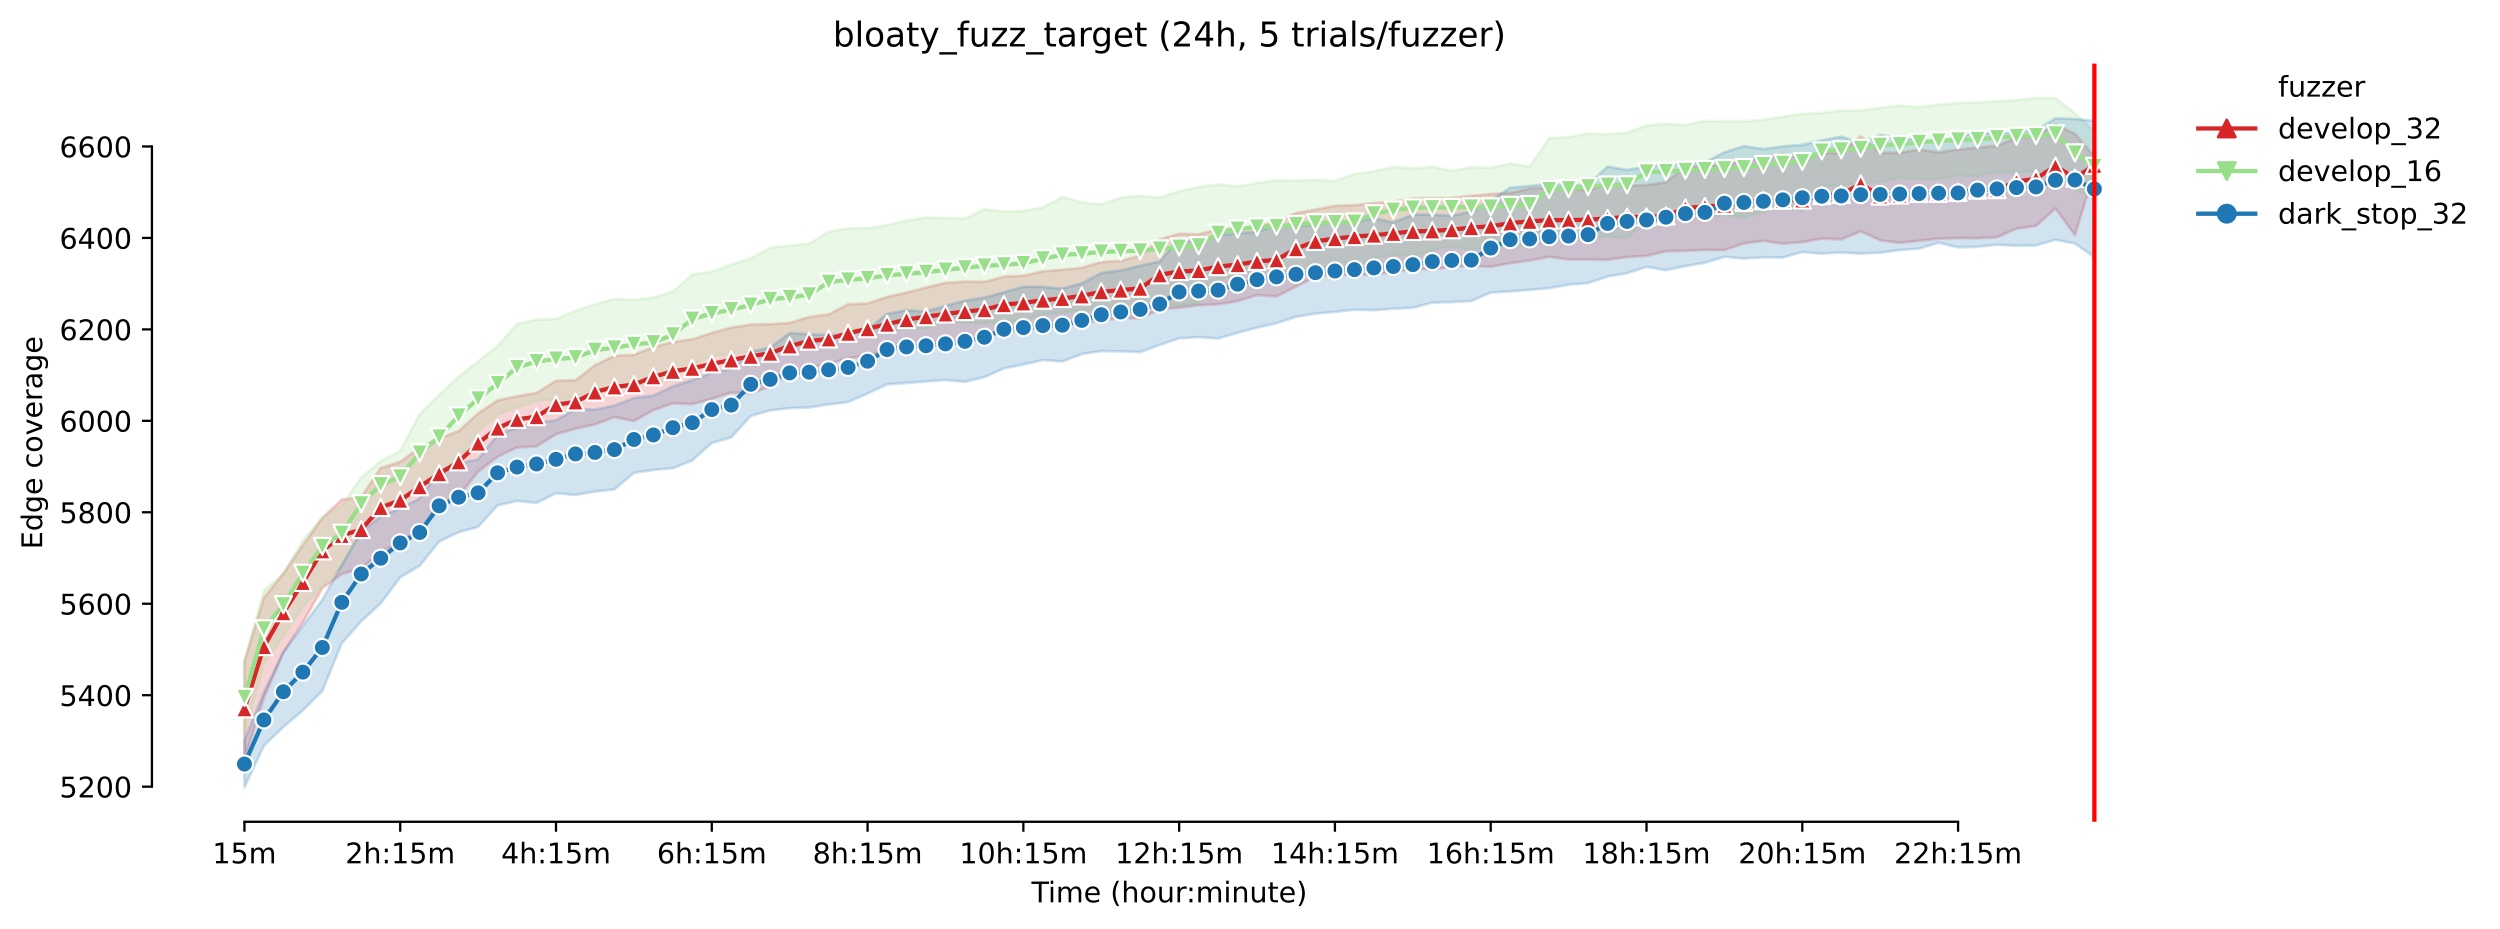 <?xml version="1.0" encoding="utf-8" standalone="no"?>
<!DOCTYPE svg PUBLIC "-//W3C//DTD SVG 1.1//EN"
  "http://www.w3.org/Graphics/SVG/1.1/DTD/svg11.dtd">
<!-- Created with matplotlib (https://matplotlib.org/) -->
<svg height="325.986pt" version="1.1" viewBox="0 0 877.468 325.986" width="877.468pt" xmlns="http://www.w3.org/2000/svg" xmlns:xlink="http://www.w3.org/1999/xlink">
 <defs>
  <style type="text/css">*{stroke-linecap:butt;stroke-linejoin:round;}</style>
 </defs>
 <g id="figure_1">
  <g id="patch_1">
   <path d="M 0 325.986 
L 877.468 325.986 
L 877.468 0 
L 0 0 
z
" style="fill:#ffffff;"/>
  </g>
  <g id="axes_1">
   <g id="patch_2">
    <path d="M 53.328 288.43 
L 767.568 288.43 
L 767.568 22.318 
L 53.328 22.318 
z
" style="fill:#ffffff;"/>
   </g>
   <g id="PolyCollection_1">
    <defs>
     <path d="M 85.794 -93.829 
L 85.794 -59.483 
L 92.628 -81.061 
L 99.463 -96.871 
L 106.298 -107.486 
L 113.133 -119.551 
L 119.968 -124.526 
L 126.803 -126.485 
L 133.637 -132.249 
L 140.472 -135.758 
L 147.307 -140.152 
L 154.142 -147.014 
L 160.977 -151.829 
L 167.812 -160.48 
L 174.646 -165.695 
L 181.481 -168.918 
L 188.316 -169.32 
L 195.151 -173.574 
L 201.986 -175.517 
L 208.821 -176.992 
L 215.655 -179.593 
L 222.49 -178.181 
L 229.325 -182.016 
L 236.16 -184.453 
L 242.995 -184.119 
L 249.83 -185.98 
L 256.664 -188.212 
L 263.499 -187.97 
L 270.334 -190.296 
L 277.169 -195.14 
L 284.004 -196.683 
L 290.839 -198.387 
L 297.673 -200.166 
L 304.508 -201.324 
L 311.343 -202.816 
L 318.178 -204.165 
L 325.013 -205.609 
L 331.848 -206.667 
L 338.682 -206.427 
L 345.517 -207.429 
L 352.352 -209.57 
L 359.187 -209.571 
L 366.022 -211.096 
L 372.857 -211.383 
L 379.691 -212.78 
L 386.526 -213.517 
L 393.361 -214.354 
L 400.196 -214.259 
L 407.031 -217.399 
L 413.866 -217.982 
L 420.7 -218.849 
L 427.535 -219.171 
L 434.37 -220.288 
L 441.205 -222.407 
L 448.04 -221.928 
L 454.875 -225.381 
L 461.709 -228.893 
L 468.544 -229.614 
L 475.379 -229.344 
L 482.214 -229.857 
L 489.049 -230.337 
L 495.884 -231.72 
L 502.718 -231.428 
L 509.553 -232.327 
L 516.388 -232.678 
L 523.223 -232.33 
L 530.058 -233.598 
L 536.893 -234.561 
L 543.727 -235.842 
L 550.562 -234.93 
L 557.397 -234.913 
L 564.232 -234.815 
L 571.067 -235.748 
L 577.902 -236.182 
L 584.736 -237.784 
L 591.571 -237.979 
L 598.406 -238.259 
L 605.241 -238.187 
L 612.076 -240.548 
L 618.911 -241.459 
L 625.745 -240.434 
L 632.58 -240.994 
L 639.415 -242.258 
L 646.25 -241.958 
L 653.085 -244.813 
L 659.92 -241.613 
L 666.754 -240.772 
L 673.589 -241.457 
L 680.424 -242.184 
L 687.259 -242.419 
L 694.094 -242.366 
L 700.929 -242.721 
L 707.763 -245.718 
L 714.598 -246.695 
L 721.433 -252.819 
L 728.268 -243.456 
L 735.103 -265.681 
L 735.103 -271.076 
L 735.103 -271.076 
L 728.268 -279.02 
L 721.433 -282.314 
L 714.598 -278.176 
L 707.763 -277.675 
L 700.929 -274.807 
L 694.094 -274.151 
L 687.259 -273.538 
L 680.424 -272.488 
L 673.589 -273.522 
L 666.754 -272.379 
L 659.92 -272.31 
L 653.085 -278.249 
L 646.25 -272.28 
L 639.415 -272.373 
L 632.58 -270.403 
L 625.745 -271.971 
L 618.911 -270.737 
L 612.076 -269.452 
L 605.241 -267.979 
L 598.406 -267.723 
L 591.571 -267.496 
L 584.736 -261.996 
L 577.902 -261.027 
L 571.067 -260.755 
L 564.232 -261.463 
L 557.397 -259.134 
L 550.562 -259.775 
L 543.727 -260.226 
L 536.893 -259.776 
L 530.058 -258.288 
L 523.223 -257.899 
L 516.388 -257.274 
L 509.553 -256.537 
L 502.718 -256.44 
L 495.884 -256.325 
L 489.049 -255.19 
L 482.214 -254.692 
L 475.379 -253.998 
L 468.544 -253.729 
L 461.709 -252.427 
L 454.875 -251.19 
L 448.04 -248.109 
L 441.205 -246.537 
L 434.37 -245.878 
L 427.535 -245.558 
L 420.7 -243.726 
L 413.866 -243.935 
L 407.031 -241.93 
L 400.196 -236.296 
L 393.361 -234.388 
L 386.526 -234.033 
L 379.691 -231.985 
L 372.857 -231.31 
L 366.022 -230.762 
L 359.187 -229.234 
L 352.352 -228.916 
L 345.517 -227.051 
L 338.682 -227.151 
L 331.848 -226.714 
L 325.013 -225.096 
L 318.178 -223.297 
L 311.343 -221.774 
L 304.508 -219.492 
L 297.673 -219.182 
L 290.839 -215.64 
L 284.004 -214.743 
L 277.169 -212.655 
L 270.334 -212.238 
L 263.499 -212.077 
L 256.664 -211.003 
L 249.83 -209.157 
L 242.995 -206.893 
L 236.16 -205.931 
L 229.325 -204.213 
L 222.49 -201.438 
L 215.655 -201.1 
L 208.821 -197.778 
L 201.986 -192.547 
L 195.151 -192.338 
L 188.316 -188.086 
L 181.481 -186.914 
L 174.646 -185.46 
L 167.812 -180.896 
L 160.977 -174.684 
L 154.142 -172.136 
L 147.307 -168.892 
L 140.472 -163.87 
L 133.637 -161.749 
L 126.803 -151.508 
L 119.968 -150.642 
L 113.133 -144.19 
L 106.298 -134.641 
L 99.463 -124.662 
L 92.628 -116.161 
L 85.794 -93.829 
z
" id="m5cef66b74c" style="stroke:#d62728;stroke-opacity:0.2;"/>
    </defs>
    <g clip-path="url(#p6251773ccc)">
     <use style="fill:#d62728;fill-opacity:0.2;stroke:#d62728;stroke-opacity:0.2;" x="0" xlink:href="#m5cef66b74c" y="325.986"/>
    </g>
   </g>
   <g id="PolyCollection_2">
    <defs>
     <path d="M 85.794 -93.969 
L 85.794 -68.43 
L 92.628 -93.004 
L 99.463 -102.739 
L 106.298 -112.974 
L 113.133 -120.496 
L 119.968 -126.938 
L 126.803 -139.705 
L 133.637 -146.57 
L 140.472 -148.78 
L 147.307 -154.382 
L 154.142 -159.728 
L 160.977 -165.401 
L 167.812 -174.408 
L 174.646 -180.574 
L 181.481 -182.931 
L 188.316 -185.304 
L 195.151 -185.695 
L 201.986 -186.548 
L 208.821 -189.815 
L 215.655 -188.986 
L 222.49 -190.599 
L 229.325 -191.181 
L 236.16 -194.057 
L 242.995 -197.875 
L 249.83 -200.937 
L 256.664 -201.833 
L 263.499 -202.655 
L 270.334 -203.186 
L 277.169 -204.917 
L 284.004 -205.073 
L 290.839 -207.842 
L 297.673 -208.639 
L 304.508 -209.983 
L 311.343 -209.677 
L 318.178 -210.732 
L 325.013 -210.572 
L 331.848 -213.728 
L 338.682 -212.638 
L 345.517 -212.532 
L 352.352 -213.114 
L 359.187 -213.418 
L 366.022 -215.578 
L 372.857 -216.165 
L 379.691 -217.275 
L 386.526 -217.142 
L 393.361 -217.026 
L 400.196 -218.239 
L 407.031 -218.841 
L 413.866 -218.686 
L 420.7 -219.416 
L 427.535 -227.566 
L 434.37 -230.06 
L 441.205 -231.131 
L 448.04 -230.68 
L 454.875 -230.882 
L 461.709 -231.506 
L 468.544 -232.541 
L 475.379 -231.685 
L 482.214 -235.401 
L 489.049 -236.493 
L 495.884 -236.25 
L 502.718 -238.299 
L 509.553 -239.547 
L 516.388 -238.23 
L 523.223 -239.172 
L 530.058 -239.102 
L 536.893 -240.137 
L 543.727 -241.145 
L 550.562 -241.867 
L 557.397 -242.348 
L 564.232 -242.978 
L 571.067 -242.51 
L 577.902 -248.907 
L 584.736 -248.639 
L 591.571 -250.694 
L 598.406 -249.606 
L 605.241 -250.6 
L 612.076 -249.547 
L 618.911 -251.596 
L 625.745 -253.333 
L 632.58 -251.96 
L 639.415 -260.626 
L 646.25 -260.982 
L 653.085 -261.34 
L 659.92 -262.177 
L 666.754 -263.544 
L 673.589 -263.104 
L 680.424 -263.14 
L 687.259 -264.423 
L 694.094 -264.065 
L 700.929 -265.756 
L 707.763 -265.316 
L 714.598 -266.012 
L 721.433 -266.08 
L 728.268 -259.7 
L 735.103 -256.083 
L 735.103 -279.74 
L 735.103 -279.74 
L 728.268 -286.225 
L 721.433 -291.55 
L 714.598 -291.572 
L 707.763 -290.8 
L 700.929 -290.427 
L 694.094 -289.962 
L 687.259 -289.855 
L 680.424 -289.23 
L 673.589 -288.341 
L 666.754 -288.952 
L 659.92 -288.126 
L 653.085 -287.199 
L 646.25 -287.149 
L 639.415 -286.377 
L 632.58 -285.979 
L 625.745 -285.022 
L 618.911 -283.862 
L 612.076 -283.454 
L 605.241 -283.476 
L 598.406 -283.525 
L 591.571 -282.102 
L 584.736 -282.529 
L 577.902 -281.901 
L 571.067 -279.404 
L 564.232 -278.84 
L 557.397 -279.124 
L 550.562 -277.809 
L 543.727 -277.479 
L 536.893 -267.421 
L 530.058 -268.582 
L 523.223 -267.066 
L 516.388 -267.266 
L 509.553 -266.013 
L 502.718 -267.476 
L 495.884 -266.834 
L 489.049 -267.39 
L 482.214 -265.816 
L 475.379 -264.893 
L 468.544 -262.432 
L 461.709 -262.861 
L 454.875 -262.575 
L 448.04 -262.66 
L 441.205 -261.718 
L 434.37 -260.502 
L 427.535 -261.269 
L 420.7 -260.347 
L 413.866 -258.845 
L 407.031 -256.619 
L 400.196 -257.276 
L 393.361 -256.634 
L 386.526 -254.245 
L 379.691 -254.943 
L 372.857 -256.885 
L 366.022 -253.158 
L 359.187 -251.91 
L 352.352 -251.753 
L 345.517 -252.514 
L 338.682 -249.235 
L 331.848 -249.501 
L 325.013 -249.593 
L 318.178 -248.559 
L 311.343 -247.007 
L 304.508 -245.882 
L 297.673 -245.81 
L 290.839 -244.62 
L 284.004 -240.467 
L 277.169 -239.7 
L 270.334 -239.004 
L 263.499 -235.271 
L 256.664 -233.122 
L 249.83 -230.635 
L 242.995 -229.619 
L 236.16 -223.648 
L 229.325 -221.529 
L 222.49 -220.732 
L 215.655 -221.025 
L 208.821 -219.189 
L 201.986 -216.923 
L 195.151 -214.001 
L 188.316 -213.782 
L 181.481 -212.25 
L 174.646 -204.51 
L 167.812 -199.157 
L 160.977 -193.775 
L 154.142 -187.358 
L 147.307 -180.622 
L 140.472 -167.693 
L 133.637 -164.121 
L 126.803 -158.484 
L 119.968 -148.428 
L 113.133 -144.38 
L 106.298 -136.339 
L 99.463 -124.604 
L 92.628 -118.701 
L 85.794 -93.969 
z
" id="mc39b4b8685" style="stroke:#98df8a;stroke-opacity:0.2;"/>
    </defs>
    <g clip-path="url(#p6251773ccc)">
     <use style="fill:#98df8a;fill-opacity:0.2;stroke:#98df8a;stroke-opacity:0.2;" x="0" xlink:href="#mc39b4b8685" y="325.986"/>
    </g>
   </g>
   <g id="PolyCollection_3">
    <defs>
     <path d="M 85.794 -66.221 
L 85.794 -49.652 
L 92.628 -64.276 
L 99.463 -70.849 
L 106.298 -76.613 
L 113.133 -83.463 
L 119.968 -100.208 
L 126.803 -107.944 
L 133.637 -114.206 
L 140.472 -123.355 
L 147.307 -127.401 
L 154.142 -135.924 
L 160.977 -139.166 
L 167.812 -141.058 
L 174.646 -148.622 
L 181.481 -150.136 
L 188.316 -149.461 
L 195.151 -152.848 
L 201.986 -152.276 
L 208.821 -153.467 
L 215.655 -154.199 
L 222.49 -160.011 
L 229.325 -161.031 
L 236.16 -161.656 
L 242.995 -164.383 
L 249.83 -170.502 
L 256.664 -172.478 
L 263.499 -179.989 
L 270.334 -181.948 
L 277.169 -182.718 
L 284.004 -182.963 
L 290.839 -184.037 
L 297.673 -184.872 
L 304.508 -187.853 
L 311.343 -191.081 
L 318.178 -191.543 
L 325.013 -192.114 
L 331.848 -192.611 
L 338.682 -191.986 
L 345.517 -193.612 
L 352.352 -196.663 
L 359.187 -198.069 
L 366.022 -199.61 
L 372.857 -199.102 
L 379.691 -201.727 
L 386.526 -202.724 
L 393.361 -202.671 
L 400.196 -202.369 
L 407.031 -204.931 
L 413.866 -207.22 
L 420.7 -207.646 
L 427.535 -207.165 
L 434.37 -209.181 
L 441.205 -210.982 
L 448.04 -212.547 
L 454.875 -214.777 
L 461.709 -215.92 
L 468.544 -216.528 
L 475.379 -217.275 
L 482.214 -217.098 
L 489.049 -217.616 
L 495.884 -217.953 
L 502.718 -219.754 
L 509.553 -219.969 
L 516.388 -220.308 
L 523.223 -223.303 
L 530.058 -223.695 
L 536.893 -224.241 
L 543.727 -224.837 
L 550.562 -226.073 
L 557.397 -226.62 
L 564.232 -228.918 
L 571.067 -230.096 
L 577.902 -232.298 
L 584.736 -231.166 
L 591.571 -232.61 
L 598.406 -233.753 
L 605.241 -235.856 
L 612.076 -235.245 
L 618.911 -235.659 
L 625.745 -235.59 
L 632.58 -237.513 
L 639.415 -236.961 
L 646.25 -237.356 
L 653.085 -236.962 
L 659.92 -237.296 
L 666.754 -238.226 
L 673.589 -238.74 
L 680.424 -240.775 
L 687.259 -239.169 
L 694.094 -239.332 
L 700.929 -240.084 
L 707.763 -239.728 
L 714.598 -239.847 
L 721.433 -241.811 
L 728.268 -240.506 
L 735.103 -235.733 
L 735.103 -283.542 
L 735.103 -283.542 
L 728.268 -284.215 
L 721.433 -284.464 
L 714.598 -280.25 
L 707.763 -279.508 
L 700.929 -278.969 
L 694.094 -279.537 
L 687.259 -277.892 
L 680.424 -276.107 
L 673.589 -276.962 
L 666.754 -277.389 
L 659.92 -278.712 
L 653.085 -275.805 
L 646.25 -278.016 
L 639.415 -276.73 
L 632.58 -275.131 
L 625.745 -274.627 
L 618.911 -273.67 
L 612.076 -274.694 
L 605.241 -272.521 
L 598.406 -269.001 
L 591.571 -268.67 
L 584.736 -268.332 
L 577.902 -267.555 
L 571.067 -266.334 
L 564.232 -267.546 
L 557.397 -261.11 
L 550.562 -260.842 
L 543.727 -261.466 
L 536.893 -260.687 
L 530.058 -260.096 
L 523.223 -255.566 
L 516.388 -251.714 
L 509.553 -250.25 
L 502.718 -250.645 
L 495.884 -250.661 
L 489.049 -247.886 
L 482.214 -249.359 
L 475.379 -248.076 
L 468.544 -248.145 
L 461.709 -247.075 
L 454.875 -246.72 
L 448.04 -246.97 
L 441.205 -244.627 
L 434.37 -244.135 
L 427.535 -243.457 
L 420.7 -240.656 
L 413.866 -242.228 
L 407.031 -234.165 
L 400.196 -232.757 
L 393.361 -231.084 
L 386.526 -230.195 
L 379.691 -226.519 
L 372.857 -224.663 
L 366.022 -225.338 
L 359.187 -225.344 
L 352.352 -223.431 
L 345.517 -221.547 
L 338.682 -220.445 
L 331.848 -218.669 
L 325.013 -216.636 
L 318.178 -217.082 
L 311.343 -215.819 
L 304.508 -210.326 
L 297.673 -208.56 
L 290.839 -208.415 
L 284.004 -208.669 
L 277.169 -209.097 
L 270.334 -204.012 
L 263.499 -202.462 
L 256.664 -196.576 
L 249.83 -195.185 
L 242.995 -192.548 
L 236.16 -190.404 
L 229.325 -187.106 
L 222.49 -186.289 
L 215.655 -183.628 
L 208.821 -182.212 
L 201.986 -182.365 
L 195.151 -178.511 
L 188.316 -177.495 
L 181.481 -175.998 
L 174.646 -173.322 
L 167.812 -164.733 
L 160.977 -163.285 
L 154.142 -160.592 
L 147.307 -151.031 
L 140.472 -147.593 
L 133.637 -144.703 
L 126.803 -139.333 
L 119.968 -127.764 
L 113.133 -115.491 
L 106.298 -106.348 
L 99.463 -97.213 
L 92.628 -83.006 
L 85.794 -66.221 
z
" id="m4e8d267329" style="stroke:#1f77b4;stroke-opacity:0.2;"/>
    </defs>
    <g clip-path="url(#p6251773ccc)">
     <use style="fill:#1f77b4;fill-opacity:0.2;stroke:#1f77b4;stroke-opacity:0.2;" x="0" xlink:href="#m4e8d267329" y="325.986"/>
    </g>
   </g>
   <g id="matplotlib.axis_1">
    <g id="xtick_1">
     <g id="line2d_1">
      <defs>
       <path d="M 0 0 
L 0 3.5 
" id="m83ba364cb3" style="stroke:#000000;stroke-width:0.8;"/>
      </defs>
      <g>
       <use style="stroke:#000000;stroke-width:0.8;" x="85.794" xlink:href="#m83ba364cb3" y="288.43"/>
      </g>
     </g>
     <g id="text_1">
      <!-- 15m -->
      <g transform="translate(74.561 303.029)scale(0.1 -0.1)">
       <defs>
        <path d="M 12.406 8.297 
L 28.516 8.297 
L 28.516 63.922 
L 10.984 60.406 
L 10.984 69.391 
L 28.422 72.906 
L 38.281 72.906 
L 38.281 8.297 
L 54.391 8.297 
L 54.391 0 
L 12.406 0 
z
" id="DejaVuSans-49"/>
        <path d="M 10.797 72.906 
L 49.516 72.906 
L 49.516 64.594 
L 19.828 64.594 
L 19.828 46.734 
Q 21.969 47.469 24.109 47.828 
Q 26.266 48.188 28.422 48.188 
Q 40.625 48.188 47.75 41.5 
Q 54.891 34.812 54.891 23.391 
Q 54.891 11.625 47.562 5.094 
Q 40.234 -1.422 26.906 -1.422 
Q 22.312 -1.422 17.547 -0.641 
Q 12.797 0.141 7.719 1.703 
L 7.719 11.625 
Q 12.109 9.234 16.797 8.062 
Q 21.484 6.891 26.703 6.891 
Q 35.156 6.891 40.078 11.328 
Q 45.016 15.766 45.016 23.391 
Q 45.016 31 40.078 35.438 
Q 35.156 39.891 26.703 39.891 
Q 22.75 39.891 18.812 39.016 
Q 14.891 38.141 10.797 36.281 
z
" id="DejaVuSans-53"/>
        <path d="M 52 44.188 
Q 55.375 50.25 60.062 53.125 
Q 64.75 56 71.094 56 
Q 79.641 56 84.281 50.016 
Q 88.922 44.047 88.922 33.016 
L 88.922 0 
L 79.891 0 
L 79.891 32.719 
Q 79.891 40.578 77.094 44.375 
Q 74.312 48.188 68.609 48.188 
Q 61.625 48.188 57.562 43.547 
Q 53.516 38.922 53.516 30.906 
L 53.516 0 
L 44.484 0 
L 44.484 32.719 
Q 44.484 40.625 41.703 44.406 
Q 38.922 48.188 33.109 48.188 
Q 26.219 48.188 22.156 43.531 
Q 18.109 38.875 18.109 30.906 
L 18.109 0 
L 9.078 0 
L 9.078 54.688 
L 18.109 54.688 
L 18.109 46.188 
Q 21.188 51.219 25.484 53.609 
Q 29.781 56 35.688 56 
Q 41.656 56 45.828 52.969 
Q 50 49.953 52 44.188 
z
" id="DejaVuSans-109"/>
       </defs>
       <use xlink:href="#DejaVuSans-49"/>
       <use x="63.623" xlink:href="#DejaVuSans-53"/>
       <use x="127.246" xlink:href="#DejaVuSans-109"/>
      </g>
     </g>
    </g>
    <g id="xtick_2">
     <g id="line2d_2">
      <g>
       <use style="stroke:#000000;stroke-width:0.8;" x="140.472" xlink:href="#m83ba364cb3" y="288.43"/>
      </g>
     </g>
     <g id="text_2">
      <!-- 2h:15m -->
      <g transform="translate(121.205 303.029)scale(0.1 -0.1)">
       <defs>
        <path d="M 19.188 8.297 
L 53.609 8.297 
L 53.609 0 
L 7.328 0 
L 7.328 8.297 
Q 12.938 14.109 22.625 23.891 
Q 32.328 33.688 34.812 36.531 
Q 39.547 41.844 41.422 45.531 
Q 43.312 49.219 43.312 52.781 
Q 43.312 58.594 39.234 62.25 
Q 35.156 65.922 28.609 65.922 
Q 23.969 65.922 18.812 64.312 
Q 13.672 62.703 7.812 59.422 
L 7.812 69.391 
Q 13.766 71.781 18.938 73 
Q 24.125 74.219 28.422 74.219 
Q 39.75 74.219 46.484 68.547 
Q 53.219 62.891 53.219 53.422 
Q 53.219 48.922 51.531 44.891 
Q 49.859 40.875 45.406 35.406 
Q 44.188 33.984 37.641 27.219 
Q 31.109 20.453 19.188 8.297 
z
" id="DejaVuSans-50"/>
        <path d="M 54.891 33.016 
L 54.891 0 
L 45.906 0 
L 45.906 32.719 
Q 45.906 40.484 42.875 44.328 
Q 39.844 48.188 33.797 48.188 
Q 26.516 48.188 22.312 43.547 
Q 18.109 38.922 18.109 30.906 
L 18.109 0 
L 9.078 0 
L 9.078 75.984 
L 18.109 75.984 
L 18.109 46.188 
Q 21.344 51.125 25.703 53.562 
Q 30.078 56 35.797 56 
Q 45.219 56 50.047 50.172 
Q 54.891 44.344 54.891 33.016 
z
" id="DejaVuSans-104"/>
        <path d="M 11.719 12.406 
L 22.016 12.406 
L 22.016 0 
L 11.719 0 
z
M 11.719 51.703 
L 22.016 51.703 
L 22.016 39.312 
L 11.719 39.312 
z
" id="DejaVuSans-58"/>
       </defs>
       <use xlink:href="#DejaVuSans-50"/>
       <use x="63.623" xlink:href="#DejaVuSans-104"/>
       <use x="127.002" xlink:href="#DejaVuSans-58"/>
       <use x="160.693" xlink:href="#DejaVuSans-49"/>
       <use x="224.316" xlink:href="#DejaVuSans-53"/>
       <use x="287.939" xlink:href="#DejaVuSans-109"/>
      </g>
     </g>
    </g>
    <g id="xtick_3">
     <g id="line2d_3">
      <g>
       <use style="stroke:#000000;stroke-width:0.8;" x="195.151" xlink:href="#m83ba364cb3" y="288.43"/>
      </g>
     </g>
     <g id="text_3">
      <!-- 4h:15m -->
      <g transform="translate(175.884 303.029)scale(0.1 -0.1)">
       <defs>
        <path d="M 37.797 64.312 
L 12.891 25.391 
L 37.797 25.391 
z
M 35.203 72.906 
L 47.609 72.906 
L 47.609 25.391 
L 58.016 25.391 
L 58.016 17.188 
L 47.609 17.188 
L 47.609 0 
L 37.797 0 
L 37.797 17.188 
L 4.891 17.188 
L 4.891 26.703 
z
" id="DejaVuSans-52"/>
       </defs>
       <use xlink:href="#DejaVuSans-52"/>
       <use x="63.623" xlink:href="#DejaVuSans-104"/>
       <use x="127.002" xlink:href="#DejaVuSans-58"/>
       <use x="160.693" xlink:href="#DejaVuSans-49"/>
       <use x="224.316" xlink:href="#DejaVuSans-53"/>
       <use x="287.939" xlink:href="#DejaVuSans-109"/>
      </g>
     </g>
    </g>
    <g id="xtick_4">
     <g id="line2d_4">
      <g>
       <use style="stroke:#000000;stroke-width:0.8;" x="249.83" xlink:href="#m83ba364cb3" y="288.43"/>
      </g>
     </g>
     <g id="text_4">
      <!-- 6h:15m -->
      <g transform="translate(230.562 303.029)scale(0.1 -0.1)">
       <defs>
        <path d="M 33.016 40.375 
Q 26.375 40.375 22.484 35.828 
Q 18.609 31.297 18.609 23.391 
Q 18.609 15.531 22.484 10.953 
Q 26.375 6.391 33.016 6.391 
Q 39.656 6.391 43.531 10.953 
Q 47.406 15.531 47.406 23.391 
Q 47.406 31.297 43.531 35.828 
Q 39.656 40.375 33.016 40.375 
z
M 52.594 71.297 
L 52.594 62.312 
Q 48.875 64.062 45.094 64.984 
Q 41.312 65.922 37.594 65.922 
Q 27.828 65.922 22.672 59.328 
Q 17.531 52.734 16.797 39.406 
Q 19.672 43.656 24.016 45.922 
Q 28.375 48.188 33.594 48.188 
Q 44.578 48.188 50.953 41.516 
Q 57.328 34.859 57.328 23.391 
Q 57.328 12.156 50.688 5.359 
Q 44.047 -1.422 33.016 -1.422 
Q 20.359 -1.422 13.672 8.266 
Q 6.984 17.969 6.984 36.375 
Q 6.984 53.656 15.188 63.938 
Q 23.391 74.219 37.203 74.219 
Q 40.922 74.219 44.703 73.484 
Q 48.484 72.75 52.594 71.297 
z
" id="DejaVuSans-54"/>
       </defs>
       <use xlink:href="#DejaVuSans-54"/>
       <use x="63.623" xlink:href="#DejaVuSans-104"/>
       <use x="127.002" xlink:href="#DejaVuSans-58"/>
       <use x="160.693" xlink:href="#DejaVuSans-49"/>
       <use x="224.316" xlink:href="#DejaVuSans-53"/>
       <use x="287.939" xlink:href="#DejaVuSans-109"/>
      </g>
     </g>
    </g>
    <g id="xtick_5">
     <g id="line2d_5">
      <g>
       <use style="stroke:#000000;stroke-width:0.8;" x="304.508" xlink:href="#m83ba364cb3" y="288.43"/>
      </g>
     </g>
     <g id="text_5">
      <!-- 8h:15m -->
      <g transform="translate(285.241 303.029)scale(0.1 -0.1)">
       <defs>
        <path d="M 31.781 34.625 
Q 24.75 34.625 20.719 30.859 
Q 16.703 27.094 16.703 20.516 
Q 16.703 13.922 20.719 10.156 
Q 24.75 6.391 31.781 6.391 
Q 38.812 6.391 42.859 10.172 
Q 46.922 13.969 46.922 20.516 
Q 46.922 27.094 42.891 30.859 
Q 38.875 34.625 31.781 34.625 
z
M 21.922 38.812 
Q 15.578 40.375 12.031 44.719 
Q 8.5 49.078 8.5 55.328 
Q 8.5 64.062 14.719 69.141 
Q 20.953 74.219 31.781 74.219 
Q 42.672 74.219 48.875 69.141 
Q 55.078 64.062 55.078 55.328 
Q 55.078 49.078 51.531 44.719 
Q 48 40.375 41.703 38.812 
Q 48.828 37.156 52.797 32.312 
Q 56.781 27.484 56.781 20.516 
Q 56.781 9.906 50.312 4.234 
Q 43.844 -1.422 31.781 -1.422 
Q 19.734 -1.422 13.25 4.234 
Q 6.781 9.906 6.781 20.516 
Q 6.781 27.484 10.781 32.312 
Q 14.797 37.156 21.922 38.812 
z
M 18.312 54.391 
Q 18.312 48.734 21.844 45.562 
Q 25.391 42.391 31.781 42.391 
Q 38.141 42.391 41.719 45.562 
Q 45.312 48.734 45.312 54.391 
Q 45.312 60.062 41.719 63.234 
Q 38.141 66.406 31.781 66.406 
Q 25.391 66.406 21.844 63.234 
Q 18.312 60.062 18.312 54.391 
z
" id="DejaVuSans-56"/>
       </defs>
       <use xlink:href="#DejaVuSans-56"/>
       <use x="63.623" xlink:href="#DejaVuSans-104"/>
       <use x="127.002" xlink:href="#DejaVuSans-58"/>
       <use x="160.693" xlink:href="#DejaVuSans-49"/>
       <use x="224.316" xlink:href="#DejaVuSans-53"/>
       <use x="287.939" xlink:href="#DejaVuSans-109"/>
      </g>
     </g>
    </g>
    <g id="xtick_6">
     <g id="line2d_6">
      <g>
       <use style="stroke:#000000;stroke-width:0.8;" x="359.187" xlink:href="#m83ba364cb3" y="288.43"/>
      </g>
     </g>
     <g id="text_6">
      <!-- 10h:15m -->
      <g transform="translate(336.738 303.029)scale(0.1 -0.1)">
       <defs>
        <path d="M 31.781 66.406 
Q 24.172 66.406 20.328 58.906 
Q 16.5 51.422 16.5 36.375 
Q 16.5 21.391 20.328 13.891 
Q 24.172 6.391 31.781 6.391 
Q 39.453 6.391 43.281 13.891 
Q 47.125 21.391 47.125 36.375 
Q 47.125 51.422 43.281 58.906 
Q 39.453 66.406 31.781 66.406 
z
M 31.781 74.219 
Q 44.047 74.219 50.516 64.516 
Q 56.984 54.828 56.984 36.375 
Q 56.984 17.969 50.516 8.266 
Q 44.047 -1.422 31.781 -1.422 
Q 19.531 -1.422 13.062 8.266 
Q 6.594 17.969 6.594 36.375 
Q 6.594 54.828 13.062 64.516 
Q 19.531 74.219 31.781 74.219 
z
" id="DejaVuSans-48"/>
       </defs>
       <use xlink:href="#DejaVuSans-49"/>
       <use x="63.623" xlink:href="#DejaVuSans-48"/>
       <use x="127.246" xlink:href="#DejaVuSans-104"/>
       <use x="190.625" xlink:href="#DejaVuSans-58"/>
       <use x="224.316" xlink:href="#DejaVuSans-49"/>
       <use x="287.939" xlink:href="#DejaVuSans-53"/>
       <use x="351.562" xlink:href="#DejaVuSans-109"/>
      </g>
     </g>
    </g>
    <g id="xtick_7">
     <g id="line2d_7">
      <g>
       <use style="stroke:#000000;stroke-width:0.8;" x="413.866" xlink:href="#m83ba364cb3" y="288.43"/>
      </g>
     </g>
     <g id="text_7">
      <!-- 12h:15m -->
      <g transform="translate(391.417 303.029)scale(0.1 -0.1)">
       <use xlink:href="#DejaVuSans-49"/>
       <use x="63.623" xlink:href="#DejaVuSans-50"/>
       <use x="127.246" xlink:href="#DejaVuSans-104"/>
       <use x="190.625" xlink:href="#DejaVuSans-58"/>
       <use x="224.316" xlink:href="#DejaVuSans-49"/>
       <use x="287.939" xlink:href="#DejaVuSans-53"/>
       <use x="351.562" xlink:href="#DejaVuSans-109"/>
      </g>
     </g>
    </g>
    <g id="xtick_8">
     <g id="line2d_8">
      <g>
       <use style="stroke:#000000;stroke-width:0.8;" x="468.544" xlink:href="#m83ba364cb3" y="288.43"/>
      </g>
     </g>
     <g id="text_8">
      <!-- 14h:15m -->
      <g transform="translate(446.096 303.029)scale(0.1 -0.1)">
       <use xlink:href="#DejaVuSans-49"/>
       <use x="63.623" xlink:href="#DejaVuSans-52"/>
       <use x="127.246" xlink:href="#DejaVuSans-104"/>
       <use x="190.625" xlink:href="#DejaVuSans-58"/>
       <use x="224.316" xlink:href="#DejaVuSans-49"/>
       <use x="287.939" xlink:href="#DejaVuSans-53"/>
       <use x="351.562" xlink:href="#DejaVuSans-109"/>
      </g>
     </g>
    </g>
    <g id="xtick_9">
     <g id="line2d_9">
      <g>
       <use style="stroke:#000000;stroke-width:0.8;" x="523.223" xlink:href="#m83ba364cb3" y="288.43"/>
      </g>
     </g>
     <g id="text_9">
      <!-- 16h:15m -->
      <g transform="translate(500.774 303.029)scale(0.1 -0.1)">
       <use xlink:href="#DejaVuSans-49"/>
       <use x="63.623" xlink:href="#DejaVuSans-54"/>
       <use x="127.246" xlink:href="#DejaVuSans-104"/>
       <use x="190.625" xlink:href="#DejaVuSans-58"/>
       <use x="224.316" xlink:href="#DejaVuSans-49"/>
       <use x="287.939" xlink:href="#DejaVuSans-53"/>
       <use x="351.562" xlink:href="#DejaVuSans-109"/>
      </g>
     </g>
    </g>
    <g id="xtick_10">
     <g id="line2d_10">
      <g>
       <use style="stroke:#000000;stroke-width:0.8;" x="577.902" xlink:href="#m83ba364cb3" y="288.43"/>
      </g>
     </g>
     <g id="text_10">
      <!-- 18h:15m -->
      <g transform="translate(555.453 303.029)scale(0.1 -0.1)">
       <use xlink:href="#DejaVuSans-49"/>
       <use x="63.623" xlink:href="#DejaVuSans-56"/>
       <use x="127.246" xlink:href="#DejaVuSans-104"/>
       <use x="190.625" xlink:href="#DejaVuSans-58"/>
       <use x="224.316" xlink:href="#DejaVuSans-49"/>
       <use x="287.939" xlink:href="#DejaVuSans-53"/>
       <use x="351.562" xlink:href="#DejaVuSans-109"/>
      </g>
     </g>
    </g>
    <g id="xtick_11">
     <g id="line2d_11">
      <g>
       <use style="stroke:#000000;stroke-width:0.8;" x="632.58" xlink:href="#m83ba364cb3" y="288.43"/>
      </g>
     </g>
     <g id="text_11">
      <!-- 20h:15m -->
      <g transform="translate(610.132 303.029)scale(0.1 -0.1)">
       <use xlink:href="#DejaVuSans-50"/>
       <use x="63.623" xlink:href="#DejaVuSans-48"/>
       <use x="127.246" xlink:href="#DejaVuSans-104"/>
       <use x="190.625" xlink:href="#DejaVuSans-58"/>
       <use x="224.316" xlink:href="#DejaVuSans-49"/>
       <use x="287.939" xlink:href="#DejaVuSans-53"/>
       <use x="351.562" xlink:href="#DejaVuSans-109"/>
      </g>
     </g>
    </g>
    <g id="xtick_12">
     <g id="line2d_12">
      <g>
       <use style="stroke:#000000;stroke-width:0.8;" x="687.259" xlink:href="#m83ba364cb3" y="288.43"/>
      </g>
     </g>
     <g id="text_12">
      <!-- 22h:15m -->
      <g transform="translate(664.81 303.029)scale(0.1 -0.1)">
       <use xlink:href="#DejaVuSans-50"/>
       <use x="63.623" xlink:href="#DejaVuSans-50"/>
       <use x="127.246" xlink:href="#DejaVuSans-104"/>
       <use x="190.625" xlink:href="#DejaVuSans-58"/>
       <use x="224.316" xlink:href="#DejaVuSans-49"/>
       <use x="287.939" xlink:href="#DejaVuSans-53"/>
       <use x="351.562" xlink:href="#DejaVuSans-109"/>
      </g>
     </g>
    </g>
    <g id="text_13">
     <!-- Time (hour:minute) -->
     <g transform="translate(362.041 316.707)scale(0.1 -0.1)">
      <defs>
       <path d="M -0.297 72.906 
L 61.375 72.906 
L 61.375 64.594 
L 35.5 64.594 
L 35.5 0 
L 25.594 0 
L 25.594 64.594 
L -0.297 64.594 
z
" id="DejaVuSans-84"/>
       <path d="M 9.422 54.688 
L 18.406 54.688 
L 18.406 0 
L 9.422 0 
z
M 9.422 75.984 
L 18.406 75.984 
L 18.406 64.594 
L 9.422 64.594 
z
" id="DejaVuSans-105"/>
       <path d="M 56.203 29.594 
L 56.203 25.203 
L 14.891 25.203 
Q 15.484 15.922 20.484 11.062 
Q 25.484 6.203 34.422 6.203 
Q 39.594 6.203 44.453 7.469 
Q 49.312 8.734 54.109 11.281 
L 54.109 2.781 
Q 49.266 0.734 44.188 -0.344 
Q 39.109 -1.422 33.891 -1.422 
Q 20.797 -1.422 13.156 6.188 
Q 5.516 13.812 5.516 26.812 
Q 5.516 40.234 12.766 48.109 
Q 20.016 56 32.328 56 
Q 43.359 56 49.781 48.891 
Q 56.203 41.797 56.203 29.594 
z
M 47.219 32.234 
Q 47.125 39.594 43.094 43.984 
Q 39.062 48.391 32.422 48.391 
Q 24.906 48.391 20.391 44.141 
Q 15.875 39.891 15.188 32.172 
z
" id="DejaVuSans-101"/>
       <path id="DejaVuSans-32"/>
       <path d="M 31 75.875 
Q 24.469 64.656 21.281 53.656 
Q 18.109 42.672 18.109 31.391 
Q 18.109 20.125 21.312 9.062 
Q 24.516 -2 31 -13.188 
L 23.188 -13.188 
Q 15.875 -1.703 12.234 9.375 
Q 8.594 20.453 8.594 31.391 
Q 8.594 42.281 12.203 53.312 
Q 15.828 64.359 23.188 75.875 
z
" id="DejaVuSans-40"/>
       <path d="M 30.609 48.391 
Q 23.391 48.391 19.188 42.75 
Q 14.984 37.109 14.984 27.297 
Q 14.984 17.484 19.156 11.844 
Q 23.344 6.203 30.609 6.203 
Q 37.797 6.203 41.984 11.859 
Q 46.188 17.531 46.188 27.297 
Q 46.188 37.016 41.984 42.703 
Q 37.797 48.391 30.609 48.391 
z
M 30.609 56 
Q 42.328 56 49.016 48.375 
Q 55.719 40.766 55.719 27.297 
Q 55.719 13.875 49.016 6.219 
Q 42.328 -1.422 30.609 -1.422 
Q 18.844 -1.422 12.172 6.219 
Q 5.516 13.875 5.516 27.297 
Q 5.516 40.766 12.172 48.375 
Q 18.844 56 30.609 56 
z
" id="DejaVuSans-111"/>
       <path d="M 8.5 21.578 
L 8.5 54.688 
L 17.484 54.688 
L 17.484 21.922 
Q 17.484 14.156 20.5 10.266 
Q 23.531 6.391 29.594 6.391 
Q 36.859 6.391 41.078 11.031 
Q 45.312 15.672 45.312 23.688 
L 45.312 54.688 
L 54.297 54.688 
L 54.297 0 
L 45.312 0 
L 45.312 8.406 
Q 42.047 3.422 37.719 1 
Q 33.406 -1.422 27.688 -1.422 
Q 18.266 -1.422 13.375 4.438 
Q 8.5 10.297 8.5 21.578 
z
M 31.109 56 
z
" id="DejaVuSans-117"/>
       <path d="M 41.109 46.297 
Q 39.594 47.172 37.812 47.578 
Q 36.031 48 33.891 48 
Q 26.266 48 22.188 43.047 
Q 18.109 38.094 18.109 28.812 
L 18.109 0 
L 9.078 0 
L 9.078 54.688 
L 18.109 54.688 
L 18.109 46.188 
Q 20.953 51.172 25.484 53.578 
Q 30.031 56 36.531 56 
Q 37.453 56 38.578 55.875 
Q 39.703 55.766 41.062 55.516 
z
" id="DejaVuSans-114"/>
       <path d="M 54.891 33.016 
L 54.891 0 
L 45.906 0 
L 45.906 32.719 
Q 45.906 40.484 42.875 44.328 
Q 39.844 48.188 33.797 48.188 
Q 26.516 48.188 22.312 43.547 
Q 18.109 38.922 18.109 30.906 
L 18.109 0 
L 9.078 0 
L 9.078 54.688 
L 18.109 54.688 
L 18.109 46.188 
Q 21.344 51.125 25.703 53.562 
Q 30.078 56 35.797 56 
Q 45.219 56 50.047 50.172 
Q 54.891 44.344 54.891 33.016 
z
" id="DejaVuSans-110"/>
       <path d="M 18.312 70.219 
L 18.312 54.688 
L 36.812 54.688 
L 36.812 47.703 
L 18.312 47.703 
L 18.312 18.016 
Q 18.312 11.328 20.141 9.422 
Q 21.969 7.516 27.594 7.516 
L 36.812 7.516 
L 36.812 0 
L 27.594 0 
Q 17.188 0 13.234 3.875 
Q 9.281 7.766 9.281 18.016 
L 9.281 47.703 
L 2.688 47.703 
L 2.688 54.688 
L 9.281 54.688 
L 9.281 70.219 
z
" id="DejaVuSans-116"/>
       <path d="M 8.016 75.875 
L 15.828 75.875 
Q 23.141 64.359 26.781 53.312 
Q 30.422 42.281 30.422 31.391 
Q 30.422 20.453 26.781 9.375 
Q 23.141 -1.703 15.828 -13.188 
L 8.016 -13.188 
Q 14.5 -2 17.703 9.062 
Q 20.906 20.125 20.906 31.391 
Q 20.906 42.672 17.703 53.656 
Q 14.5 64.656 8.016 75.875 
z
" id="DejaVuSans-41"/>
      </defs>
      <use xlink:href="#DejaVuSans-84"/>
      <use x="57.959" xlink:href="#DejaVuSans-105"/>
      <use x="85.742" xlink:href="#DejaVuSans-109"/>
      <use x="183.154" xlink:href="#DejaVuSans-101"/>
      <use x="244.678" xlink:href="#DejaVuSans-32"/>
      <use x="276.465" xlink:href="#DejaVuSans-40"/>
      <use x="315.479" xlink:href="#DejaVuSans-104"/>
      <use x="378.857" xlink:href="#DejaVuSans-111"/>
      <use x="440.039" xlink:href="#DejaVuSans-117"/>
      <use x="503.418" xlink:href="#DejaVuSans-114"/>
      <use x="542.781" xlink:href="#DejaVuSans-58"/>
      <use x="576.473" xlink:href="#DejaVuSans-109"/>
      <use x="673.885" xlink:href="#DejaVuSans-105"/>
      <use x="701.668" xlink:href="#DejaVuSans-110"/>
      <use x="765.047" xlink:href="#DejaVuSans-117"/>
      <use x="828.426" xlink:href="#DejaVuSans-116"/>
      <use x="867.635" xlink:href="#DejaVuSans-101"/>
      <use x="929.158" xlink:href="#DejaVuSans-41"/>
     </g>
    </g>
   </g>
   <g id="matplotlib.axis_2">
    <g id="ytick_1">
     <g id="line2d_13">
      <defs>
       <path d="M 0 0 
L -3.5 0 
" id="m5eb29ce525" style="stroke:#000000;stroke-width:0.8;"/>
      </defs>
      <g>
       <use style="stroke:#000000;stroke-width:0.8;" x="53.328" xlink:href="#m5eb29ce525" y="276.101"/>
      </g>
     </g>
     <g id="text_14">
      <!-- 5200 -->
      <g transform="translate(20.878 279.9)scale(0.1 -0.1)">
       <use xlink:href="#DejaVuSans-53"/>
       <use x="63.623" xlink:href="#DejaVuSans-50"/>
       <use x="127.246" xlink:href="#DejaVuSans-48"/>
       <use x="190.869" xlink:href="#DejaVuSans-48"/>
      </g>
     </g>
    </g>
    <g id="ytick_2">
     <g id="line2d_14">
      <g>
       <use style="stroke:#000000;stroke-width:0.8;" x="53.328" xlink:href="#m5eb29ce525" y="244.003"/>
      </g>
     </g>
     <g id="text_15">
      <!-- 5400 -->
      <g transform="translate(20.878 247.802)scale(0.1 -0.1)">
       <use xlink:href="#DejaVuSans-53"/>
       <use x="63.623" xlink:href="#DejaVuSans-52"/>
       <use x="127.246" xlink:href="#DejaVuSans-48"/>
       <use x="190.869" xlink:href="#DejaVuSans-48"/>
      </g>
     </g>
    </g>
    <g id="ytick_3">
     <g id="line2d_15">
      <g>
       <use style="stroke:#000000;stroke-width:0.8;" x="53.328" xlink:href="#m5eb29ce525" y="211.905"/>
      </g>
     </g>
     <g id="text_16">
      <!-- 5600 -->
      <g transform="translate(20.878 215.704)scale(0.1 -0.1)">
       <use xlink:href="#DejaVuSans-53"/>
       <use x="63.623" xlink:href="#DejaVuSans-54"/>
       <use x="127.246" xlink:href="#DejaVuSans-48"/>
       <use x="190.869" xlink:href="#DejaVuSans-48"/>
      </g>
     </g>
    </g>
    <g id="ytick_4">
     <g id="line2d_16">
      <g>
       <use style="stroke:#000000;stroke-width:0.8;" x="53.328" xlink:href="#m5eb29ce525" y="179.807"/>
      </g>
     </g>
     <g id="text_17">
      <!-- 5800 -->
      <g transform="translate(20.878 183.606)scale(0.1 -0.1)">
       <use xlink:href="#DejaVuSans-53"/>
       <use x="63.623" xlink:href="#DejaVuSans-56"/>
       <use x="127.246" xlink:href="#DejaVuSans-48"/>
       <use x="190.869" xlink:href="#DejaVuSans-48"/>
      </g>
     </g>
    </g>
    <g id="ytick_5">
     <g id="line2d_17">
      <g>
       <use style="stroke:#000000;stroke-width:0.8;" x="53.328" xlink:href="#m5eb29ce525" y="147.708"/>
      </g>
     </g>
     <g id="text_18">
      <!-- 6000 -->
      <g transform="translate(20.878 151.508)scale(0.1 -0.1)">
       <use xlink:href="#DejaVuSans-54"/>
       <use x="63.623" xlink:href="#DejaVuSans-48"/>
       <use x="127.246" xlink:href="#DejaVuSans-48"/>
       <use x="190.869" xlink:href="#DejaVuSans-48"/>
      </g>
     </g>
    </g>
    <g id="ytick_6">
     <g id="line2d_18">
      <g>
       <use style="stroke:#000000;stroke-width:0.8;" x="53.328" xlink:href="#m5eb29ce525" y="115.61"/>
      </g>
     </g>
     <g id="text_19">
      <!-- 6200 -->
      <g transform="translate(20.878 119.41)scale(0.1 -0.1)">
       <use xlink:href="#DejaVuSans-54"/>
       <use x="63.623" xlink:href="#DejaVuSans-50"/>
       <use x="127.246" xlink:href="#DejaVuSans-48"/>
       <use x="190.869" xlink:href="#DejaVuSans-48"/>
      </g>
     </g>
    </g>
    <g id="ytick_7">
     <g id="line2d_19">
      <g>
       <use style="stroke:#000000;stroke-width:0.8;" x="53.328" xlink:href="#m5eb29ce525" y="83.512"/>
      </g>
     </g>
     <g id="text_20">
      <!-- 6400 -->
      <g transform="translate(20.878 87.312)scale(0.1 -0.1)">
       <use xlink:href="#DejaVuSans-54"/>
       <use x="63.623" xlink:href="#DejaVuSans-52"/>
       <use x="127.246" xlink:href="#DejaVuSans-48"/>
       <use x="190.869" xlink:href="#DejaVuSans-48"/>
      </g>
     </g>
    </g>
    <g id="ytick_8">
     <g id="line2d_20">
      <g>
       <use style="stroke:#000000;stroke-width:0.8;" x="53.328" xlink:href="#m5eb29ce525" y="51.414"/>
      </g>
     </g>
     <g id="text_21">
      <!-- 6600 -->
      <g transform="translate(20.878 55.214)scale(0.1 -0.1)">
       <use xlink:href="#DejaVuSans-54"/>
       <use x="63.623" xlink:href="#DejaVuSans-54"/>
       <use x="127.246" xlink:href="#DejaVuSans-48"/>
       <use x="190.869" xlink:href="#DejaVuSans-48"/>
      </g>
     </g>
    </g>
    <g id="text_22">
     <!-- Edge coverage -->
     <g transform="translate(14.798 192.762)rotate(-90)scale(0.1 -0.1)">
      <defs>
       <path d="M 9.812 72.906 
L 55.906 72.906 
L 55.906 64.594 
L 19.672 64.594 
L 19.672 43.016 
L 54.391 43.016 
L 54.391 34.719 
L 19.672 34.719 
L 19.672 8.297 
L 56.781 8.297 
L 56.781 0 
L 9.812 0 
z
" id="DejaVuSans-69"/>
       <path d="M 45.406 46.391 
L 45.406 75.984 
L 54.391 75.984 
L 54.391 0 
L 45.406 0 
L 45.406 8.203 
Q 42.578 3.328 38.25 0.953 
Q 33.938 -1.422 27.875 -1.422 
Q 17.969 -1.422 11.734 6.484 
Q 5.516 14.406 5.516 27.297 
Q 5.516 40.188 11.734 48.094 
Q 17.969 56 27.875 56 
Q 33.938 56 38.25 53.625 
Q 42.578 51.266 45.406 46.391 
z
M 14.797 27.297 
Q 14.797 17.391 18.875 11.75 
Q 22.953 6.109 30.078 6.109 
Q 37.203 6.109 41.297 11.75 
Q 45.406 17.391 45.406 27.297 
Q 45.406 37.203 41.297 42.844 
Q 37.203 48.484 30.078 48.484 
Q 22.953 48.484 18.875 42.844 
Q 14.797 37.203 14.797 27.297 
z
" id="DejaVuSans-100"/>
       <path d="M 45.406 27.984 
Q 45.406 37.75 41.375 43.109 
Q 37.359 48.484 30.078 48.484 
Q 22.859 48.484 18.828 43.109 
Q 14.797 37.75 14.797 27.984 
Q 14.797 18.266 18.828 12.891 
Q 22.859 7.516 30.078 7.516 
Q 37.359 7.516 41.375 12.891 
Q 45.406 18.266 45.406 27.984 
z
M 54.391 6.781 
Q 54.391 -7.172 48.188 -13.984 
Q 42 -20.797 29.203 -20.797 
Q 24.469 -20.797 20.266 -20.094 
Q 16.062 -19.391 12.109 -17.922 
L 12.109 -9.188 
Q 16.062 -11.328 19.922 -12.344 
Q 23.781 -13.375 27.781 -13.375 
Q 36.625 -13.375 41.016 -8.766 
Q 45.406 -4.156 45.406 5.172 
L 45.406 9.625 
Q 42.625 4.781 38.281 2.391 
Q 33.938 0 27.875 0 
Q 17.828 0 11.672 7.656 
Q 5.516 15.328 5.516 27.984 
Q 5.516 40.672 11.672 48.328 
Q 17.828 56 27.875 56 
Q 33.938 56 38.281 53.609 
Q 42.625 51.219 45.406 46.391 
L 45.406 54.688 
L 54.391 54.688 
z
" id="DejaVuSans-103"/>
       <path d="M 48.781 52.594 
L 48.781 44.188 
Q 44.969 46.297 41.141 47.344 
Q 37.312 48.391 33.406 48.391 
Q 24.656 48.391 19.812 42.844 
Q 14.984 37.312 14.984 27.297 
Q 14.984 17.281 19.812 11.734 
Q 24.656 6.203 33.406 6.203 
Q 37.312 6.203 41.141 7.25 
Q 44.969 8.297 48.781 10.406 
L 48.781 2.094 
Q 45.016 0.344 40.984 -0.531 
Q 36.969 -1.422 32.422 -1.422 
Q 20.062 -1.422 12.781 6.344 
Q 5.516 14.109 5.516 27.297 
Q 5.516 40.672 12.859 48.328 
Q 20.219 56 33.016 56 
Q 37.156 56 41.109 55.141 
Q 45.062 54.297 48.781 52.594 
z
" id="DejaVuSans-99"/>
       <path d="M 2.984 54.688 
L 12.5 54.688 
L 29.594 8.797 
L 46.688 54.688 
L 56.203 54.688 
L 35.688 0 
L 23.484 0 
z
" id="DejaVuSans-118"/>
       <path d="M 34.281 27.484 
Q 23.391 27.484 19.188 25 
Q 14.984 22.516 14.984 16.5 
Q 14.984 11.719 18.141 8.906 
Q 21.297 6.109 26.703 6.109 
Q 34.188 6.109 38.703 11.406 
Q 43.219 16.703 43.219 25.484 
L 43.219 27.484 
z
M 52.203 31.203 
L 52.203 0 
L 43.219 0 
L 43.219 8.297 
Q 40.141 3.328 35.547 0.953 
Q 30.953 -1.422 24.312 -1.422 
Q 15.922 -1.422 10.953 3.297 
Q 6 8.016 6 15.922 
Q 6 25.141 12.172 29.828 
Q 18.359 34.516 30.609 34.516 
L 43.219 34.516 
L 43.219 35.406 
Q 43.219 41.609 39.141 45 
Q 35.062 48.391 27.688 48.391 
Q 23 48.391 18.547 47.266 
Q 14.109 46.141 10.016 43.891 
L 10.016 52.203 
Q 14.938 54.109 19.578 55.047 
Q 24.219 56 28.609 56 
Q 40.484 56 46.344 49.844 
Q 52.203 43.703 52.203 31.203 
z
" id="DejaVuSans-97"/>
      </defs>
      <use xlink:href="#DejaVuSans-69"/>
      <use x="63.184" xlink:href="#DejaVuSans-100"/>
      <use x="126.66" xlink:href="#DejaVuSans-103"/>
      <use x="190.137" xlink:href="#DejaVuSans-101"/>
      <use x="251.66" xlink:href="#DejaVuSans-32"/>
      <use x="283.447" xlink:href="#DejaVuSans-99"/>
      <use x="338.428" xlink:href="#DejaVuSans-111"/>
      <use x="399.609" xlink:href="#DejaVuSans-118"/>
      <use x="458.789" xlink:href="#DejaVuSans-101"/>
      <use x="520.312" xlink:href="#DejaVuSans-114"/>
      <use x="561.426" xlink:href="#DejaVuSans-97"/>
      <use x="622.705" xlink:href="#DejaVuSans-103"/>
      <use x="686.182" xlink:href="#DejaVuSans-101"/>
     </g>
    </g>
   </g>
   <g id="line2d_21">
    <path clip-path="url(#p6251773ccc)" d="M 85.794 248.785 
L 92.628 226.942 
L 99.463 215.05 
L 106.298 204.442 
L 113.133 193.336 
L 119.968 187.943 
L 126.803 185.857 
L 133.637 178.121 
L 140.472 175.57 
L 147.307 170.835 
L 154.142 166.261 
L 160.977 162.104 
L 167.812 155.524 
L 174.646 150.26 
L 181.481 147.195 
L 188.316 146.232 
L 195.151 142.011 
L 201.986 141.08 
L 208.821 137.614 
L 215.655 135.8 
L 222.49 134.998 
L 229.325 132.237 
L 236.16 130.327 
L 242.995 129.268 
L 249.83 127.727 
L 256.664 126.347 
L 263.499 125.063 
L 270.334 123.956 
L 277.169 121.42 
L 284.004 119.735 
L 290.839 118.949 
L 297.673 116.959 
L 304.508 115.37 
L 311.343 113.781 
L 318.178 112.176 
L 325.013 111.149 
L 331.848 110.202 
L 338.682 109.335 
L 345.517 108.677 
L 352.352 106.928 
L 359.187 106.318 
L 366.022 105.355 
L 372.857 104.761 
L 379.691 103.863 
L 386.526 102.402 
L 393.361 101.84 
L 400.196 101.182 
L 407.031 96.448 
L 413.866 95.309 
L 420.7 94.939 
L 427.535 93.559 
L 434.37 92.885 
L 441.205 91.746 
L 448.04 91.232 
L 454.875 87.284 
L 461.709 84.716 
L 468.544 83.737 
L 475.379 83.031 
L 482.214 82.533 
L 489.049 81.908 
L 495.884 81.234 
L 502.718 81.041 
L 509.553 80.624 
L 516.388 79.885 
L 523.223 79.42 
L 530.058 78.329 
L 536.893 77.671 
L 543.727 77.285 
L 550.562 77.237 
L 557.397 77.125 
L 564.232 76.66 
L 571.067 76.194 
L 577.902 76.13 
L 584.736 75.777 
L 591.571 73.016 
L 598.406 72.487 
L 605.241 72.053 
L 612.076 70.962 
L 618.911 70.416 
L 625.745 70.256 
L 632.58 70.192 
L 639.415 68.619 
L 646.25 68.234 
L 653.085 64.575 
L 659.92 68.783 
L 666.754 68.444 
L 673.589 67.891 
L 680.424 67.874 
L 687.259 67.517 
L 694.094 66.697 
L 700.929 66.554 
L 707.763 63.754 
L 714.598 62.702 
L 721.433 58.28 
L 728.268 62.534 
L 735.103 57.995 
" style="fill:none;stroke:#d62728;stroke-linecap:square;stroke-width:1.5;"/>
    <defs>
     <path d="M 0 -3 
L -3 3 
L 3 3 
z
" id="mb623beadce" style="stroke:#ffffff;stroke-linejoin:miter;stroke-width:0.75;"/>
    </defs>
    <g clip-path="url(#p6251773ccc)">
     <use style="fill:#d62728;stroke:#ffffff;stroke-linejoin:miter;stroke-width:0.75;" x="85.794" xlink:href="#mb623beadce" y="248.785"/>
     <use style="fill:#d62728;stroke:#ffffff;stroke-linejoin:miter;stroke-width:0.75;" x="92.628" xlink:href="#mb623beadce" y="226.942"/>
     <use style="fill:#d62728;stroke:#ffffff;stroke-linejoin:miter;stroke-width:0.75;" x="99.463" xlink:href="#mb623beadce" y="215.05"/>
     <use style="fill:#d62728;stroke:#ffffff;stroke-linejoin:miter;stroke-width:0.75;" x="106.298" xlink:href="#mb623beadce" y="204.442"/>
     <use style="fill:#d62728;stroke:#ffffff;stroke-linejoin:miter;stroke-width:0.75;" x="113.133" xlink:href="#mb623beadce" y="193.336"/>
     <use style="fill:#d62728;stroke:#ffffff;stroke-linejoin:miter;stroke-width:0.75;" x="119.968" xlink:href="#mb623beadce" y="187.943"/>
     <use style="fill:#d62728;stroke:#ffffff;stroke-linejoin:miter;stroke-width:0.75;" x="126.803" xlink:href="#mb623beadce" y="185.857"/>
     <use style="fill:#d62728;stroke:#ffffff;stroke-linejoin:miter;stroke-width:0.75;" x="133.637" xlink:href="#mb623beadce" y="178.121"/>
     <use style="fill:#d62728;stroke:#ffffff;stroke-linejoin:miter;stroke-width:0.75;" x="140.472" xlink:href="#mb623beadce" y="175.57"/>
     <use style="fill:#d62728;stroke:#ffffff;stroke-linejoin:miter;stroke-width:0.75;" x="147.307" xlink:href="#mb623beadce" y="170.835"/>
     <use style="fill:#d62728;stroke:#ffffff;stroke-linejoin:miter;stroke-width:0.75;" x="154.142" xlink:href="#mb623beadce" y="166.261"/>
     <use style="fill:#d62728;stroke:#ffffff;stroke-linejoin:miter;stroke-width:0.75;" x="160.977" xlink:href="#mb623beadce" y="162.104"/>
     <use style="fill:#d62728;stroke:#ffffff;stroke-linejoin:miter;stroke-width:0.75;" x="167.812" xlink:href="#mb623beadce" y="155.524"/>
     <use style="fill:#d62728;stroke:#ffffff;stroke-linejoin:miter;stroke-width:0.75;" x="174.646" xlink:href="#mb623beadce" y="150.26"/>
     <use style="fill:#d62728;stroke:#ffffff;stroke-linejoin:miter;stroke-width:0.75;" x="181.481" xlink:href="#mb623beadce" y="147.195"/>
     <use style="fill:#d62728;stroke:#ffffff;stroke-linejoin:miter;stroke-width:0.75;" x="188.316" xlink:href="#mb623beadce" y="146.232"/>
     <use style="fill:#d62728;stroke:#ffffff;stroke-linejoin:miter;stroke-width:0.75;" x="195.151" xlink:href="#mb623beadce" y="142.011"/>
     <use style="fill:#d62728;stroke:#ffffff;stroke-linejoin:miter;stroke-width:0.75;" x="201.986" xlink:href="#mb623beadce" y="141.08"/>
     <use style="fill:#d62728;stroke:#ffffff;stroke-linejoin:miter;stroke-width:0.75;" x="208.821" xlink:href="#mb623beadce" y="137.614"/>
     <use style="fill:#d62728;stroke:#ffffff;stroke-linejoin:miter;stroke-width:0.75;" x="215.655" xlink:href="#mb623beadce" y="135.8"/>
     <use style="fill:#d62728;stroke:#ffffff;stroke-linejoin:miter;stroke-width:0.75;" x="222.49" xlink:href="#mb623beadce" y="134.998"/>
     <use style="fill:#d62728;stroke:#ffffff;stroke-linejoin:miter;stroke-width:0.75;" x="229.325" xlink:href="#mb623beadce" y="132.237"/>
     <use style="fill:#d62728;stroke:#ffffff;stroke-linejoin:miter;stroke-width:0.75;" x="236.16" xlink:href="#mb623beadce" y="130.327"/>
     <use style="fill:#d62728;stroke:#ffffff;stroke-linejoin:miter;stroke-width:0.75;" x="242.995" xlink:href="#mb623beadce" y="129.268"/>
     <use style="fill:#d62728;stroke:#ffffff;stroke-linejoin:miter;stroke-width:0.75;" x="249.83" xlink:href="#mb623beadce" y="127.727"/>
     <use style="fill:#d62728;stroke:#ffffff;stroke-linejoin:miter;stroke-width:0.75;" x="256.664" xlink:href="#mb623beadce" y="126.347"/>
     <use style="fill:#d62728;stroke:#ffffff;stroke-linejoin:miter;stroke-width:0.75;" x="263.499" xlink:href="#mb623beadce" y="125.063"/>
     <use style="fill:#d62728;stroke:#ffffff;stroke-linejoin:miter;stroke-width:0.75;" x="270.334" xlink:href="#mb623beadce" y="123.956"/>
     <use style="fill:#d62728;stroke:#ffffff;stroke-linejoin:miter;stroke-width:0.75;" x="277.169" xlink:href="#mb623beadce" y="121.42"/>
     <use style="fill:#d62728;stroke:#ffffff;stroke-linejoin:miter;stroke-width:0.75;" x="284.004" xlink:href="#mb623beadce" y="119.735"/>
     <use style="fill:#d62728;stroke:#ffffff;stroke-linejoin:miter;stroke-width:0.75;" x="290.839" xlink:href="#mb623beadce" y="118.949"/>
     <use style="fill:#d62728;stroke:#ffffff;stroke-linejoin:miter;stroke-width:0.75;" x="297.673" xlink:href="#mb623beadce" y="116.959"/>
     <use style="fill:#d62728;stroke:#ffffff;stroke-linejoin:miter;stroke-width:0.75;" x="304.508" xlink:href="#mb623beadce" y="115.37"/>
     <use style="fill:#d62728;stroke:#ffffff;stroke-linejoin:miter;stroke-width:0.75;" x="311.343" xlink:href="#mb623beadce" y="113.781"/>
     <use style="fill:#d62728;stroke:#ffffff;stroke-linejoin:miter;stroke-width:0.75;" x="318.178" xlink:href="#mb623beadce" y="112.176"/>
     <use style="fill:#d62728;stroke:#ffffff;stroke-linejoin:miter;stroke-width:0.75;" x="325.013" xlink:href="#mb623beadce" y="111.149"/>
     <use style="fill:#d62728;stroke:#ffffff;stroke-linejoin:miter;stroke-width:0.75;" x="331.848" xlink:href="#mb623beadce" y="110.202"/>
     <use style="fill:#d62728;stroke:#ffffff;stroke-linejoin:miter;stroke-width:0.75;" x="338.682" xlink:href="#mb623beadce" y="109.335"/>
     <use style="fill:#d62728;stroke:#ffffff;stroke-linejoin:miter;stroke-width:0.75;" x="345.517" xlink:href="#mb623beadce" y="108.677"/>
     <use style="fill:#d62728;stroke:#ffffff;stroke-linejoin:miter;stroke-width:0.75;" x="352.352" xlink:href="#mb623beadce" y="106.928"/>
     <use style="fill:#d62728;stroke:#ffffff;stroke-linejoin:miter;stroke-width:0.75;" x="359.187" xlink:href="#mb623beadce" y="106.318"/>
     <use style="fill:#d62728;stroke:#ffffff;stroke-linejoin:miter;stroke-width:0.75;" x="366.022" xlink:href="#mb623beadce" y="105.355"/>
     <use style="fill:#d62728;stroke:#ffffff;stroke-linejoin:miter;stroke-width:0.75;" x="372.857" xlink:href="#mb623beadce" y="104.761"/>
     <use style="fill:#d62728;stroke:#ffffff;stroke-linejoin:miter;stroke-width:0.75;" x="379.691" xlink:href="#mb623beadce" y="103.863"/>
     <use style="fill:#d62728;stroke:#ffffff;stroke-linejoin:miter;stroke-width:0.75;" x="386.526" xlink:href="#mb623beadce" y="102.402"/>
     <use style="fill:#d62728;stroke:#ffffff;stroke-linejoin:miter;stroke-width:0.75;" x="393.361" xlink:href="#mb623beadce" y="101.84"/>
     <use style="fill:#d62728;stroke:#ffffff;stroke-linejoin:miter;stroke-width:0.75;" x="400.196" xlink:href="#mb623beadce" y="101.182"/>
     <use style="fill:#d62728;stroke:#ffffff;stroke-linejoin:miter;stroke-width:0.75;" x="407.031" xlink:href="#mb623beadce" y="96.448"/>
     <use style="fill:#d62728;stroke:#ffffff;stroke-linejoin:miter;stroke-width:0.75;" x="413.866" xlink:href="#mb623beadce" y="95.309"/>
     <use style="fill:#d62728;stroke:#ffffff;stroke-linejoin:miter;stroke-width:0.75;" x="420.7" xlink:href="#mb623beadce" y="94.939"/>
     <use style="fill:#d62728;stroke:#ffffff;stroke-linejoin:miter;stroke-width:0.75;" x="427.535" xlink:href="#mb623beadce" y="93.559"/>
     <use style="fill:#d62728;stroke:#ffffff;stroke-linejoin:miter;stroke-width:0.75;" x="434.37" xlink:href="#mb623beadce" y="92.885"/>
     <use style="fill:#d62728;stroke:#ffffff;stroke-linejoin:miter;stroke-width:0.75;" x="441.205" xlink:href="#mb623beadce" y="91.746"/>
     <use style="fill:#d62728;stroke:#ffffff;stroke-linejoin:miter;stroke-width:0.75;" x="448.04" xlink:href="#mb623beadce" y="91.232"/>
     <use style="fill:#d62728;stroke:#ffffff;stroke-linejoin:miter;stroke-width:0.75;" x="454.875" xlink:href="#mb623beadce" y="87.284"/>
     <use style="fill:#d62728;stroke:#ffffff;stroke-linejoin:miter;stroke-width:0.75;" x="461.709" xlink:href="#mb623beadce" y="84.716"/>
     <use style="fill:#d62728;stroke:#ffffff;stroke-linejoin:miter;stroke-width:0.75;" x="468.544" xlink:href="#mb623beadce" y="83.737"/>
     <use style="fill:#d62728;stroke:#ffffff;stroke-linejoin:miter;stroke-width:0.75;" x="475.379" xlink:href="#mb623beadce" y="83.031"/>
     <use style="fill:#d62728;stroke:#ffffff;stroke-linejoin:miter;stroke-width:0.75;" x="482.214" xlink:href="#mb623beadce" y="82.533"/>
     <use style="fill:#d62728;stroke:#ffffff;stroke-linejoin:miter;stroke-width:0.75;" x="489.049" xlink:href="#mb623beadce" y="81.908"/>
     <use style="fill:#d62728;stroke:#ffffff;stroke-linejoin:miter;stroke-width:0.75;" x="495.884" xlink:href="#mb623beadce" y="81.234"/>
     <use style="fill:#d62728;stroke:#ffffff;stroke-linejoin:miter;stroke-width:0.75;" x="502.718" xlink:href="#mb623beadce" y="81.041"/>
     <use style="fill:#d62728;stroke:#ffffff;stroke-linejoin:miter;stroke-width:0.75;" x="509.553" xlink:href="#mb623beadce" y="80.624"/>
     <use style="fill:#d62728;stroke:#ffffff;stroke-linejoin:miter;stroke-width:0.75;" x="516.388" xlink:href="#mb623beadce" y="79.885"/>
     <use style="fill:#d62728;stroke:#ffffff;stroke-linejoin:miter;stroke-width:0.75;" x="523.223" xlink:href="#mb623beadce" y="79.42"/>
     <use style="fill:#d62728;stroke:#ffffff;stroke-linejoin:miter;stroke-width:0.75;" x="530.058" xlink:href="#mb623beadce" y="78.329"/>
     <use style="fill:#d62728;stroke:#ffffff;stroke-linejoin:miter;stroke-width:0.75;" x="536.893" xlink:href="#mb623beadce" y="77.671"/>
     <use style="fill:#d62728;stroke:#ffffff;stroke-linejoin:miter;stroke-width:0.75;" x="543.727" xlink:href="#mb623beadce" y="77.285"/>
     <use style="fill:#d62728;stroke:#ffffff;stroke-linejoin:miter;stroke-width:0.75;" x="550.562" xlink:href="#mb623beadce" y="77.237"/>
     <use style="fill:#d62728;stroke:#ffffff;stroke-linejoin:miter;stroke-width:0.75;" x="557.397" xlink:href="#mb623beadce" y="77.125"/>
     <use style="fill:#d62728;stroke:#ffffff;stroke-linejoin:miter;stroke-width:0.75;" x="564.232" xlink:href="#mb623beadce" y="76.66"/>
     <use style="fill:#d62728;stroke:#ffffff;stroke-linejoin:miter;stroke-width:0.75;" x="571.067" xlink:href="#mb623beadce" y="76.194"/>
     <use style="fill:#d62728;stroke:#ffffff;stroke-linejoin:miter;stroke-width:0.75;" x="577.902" xlink:href="#mb623beadce" y="76.13"/>
     <use style="fill:#d62728;stroke:#ffffff;stroke-linejoin:miter;stroke-width:0.75;" x="584.736" xlink:href="#mb623beadce" y="75.777"/>
     <use style="fill:#d62728;stroke:#ffffff;stroke-linejoin:miter;stroke-width:0.75;" x="591.571" xlink:href="#mb623beadce" y="73.016"/>
     <use style="fill:#d62728;stroke:#ffffff;stroke-linejoin:miter;stroke-width:0.75;" x="598.406" xlink:href="#mb623beadce" y="72.487"/>
     <use style="fill:#d62728;stroke:#ffffff;stroke-linejoin:miter;stroke-width:0.75;" x="605.241" xlink:href="#mb623beadce" y="72.053"/>
     <use style="fill:#d62728;stroke:#ffffff;stroke-linejoin:miter;stroke-width:0.75;" x="612.076" xlink:href="#mb623beadce" y="70.962"/>
     <use style="fill:#d62728;stroke:#ffffff;stroke-linejoin:miter;stroke-width:0.75;" x="618.911" xlink:href="#mb623beadce" y="70.416"/>
     <use style="fill:#d62728;stroke:#ffffff;stroke-linejoin:miter;stroke-width:0.75;" x="625.745" xlink:href="#mb623beadce" y="70.256"/>
     <use style="fill:#d62728;stroke:#ffffff;stroke-linejoin:miter;stroke-width:0.75;" x="632.58" xlink:href="#mb623beadce" y="70.192"/>
     <use style="fill:#d62728;stroke:#ffffff;stroke-linejoin:miter;stroke-width:0.75;" x="639.415" xlink:href="#mb623beadce" y="68.619"/>
     <use style="fill:#d62728;stroke:#ffffff;stroke-linejoin:miter;stroke-width:0.75;" x="646.25" xlink:href="#mb623beadce" y="68.234"/>
     <use style="fill:#d62728;stroke:#ffffff;stroke-linejoin:miter;stroke-width:0.75;" x="653.085" xlink:href="#mb623beadce" y="64.575"/>
     <use style="fill:#d62728;stroke:#ffffff;stroke-linejoin:miter;stroke-width:0.75;" x="659.92" xlink:href="#mb623beadce" y="68.783"/>
     <use style="fill:#d62728;stroke:#ffffff;stroke-linejoin:miter;stroke-width:0.75;" x="666.754" xlink:href="#mb623beadce" y="68.444"/>
     <use style="fill:#d62728;stroke:#ffffff;stroke-linejoin:miter;stroke-width:0.75;" x="673.589" xlink:href="#mb623beadce" y="67.891"/>
     <use style="fill:#d62728;stroke:#ffffff;stroke-linejoin:miter;stroke-width:0.75;" x="680.424" xlink:href="#mb623beadce" y="67.874"/>
     <use style="fill:#d62728;stroke:#ffffff;stroke-linejoin:miter;stroke-width:0.75;" x="687.259" xlink:href="#mb623beadce" y="67.517"/>
     <use style="fill:#d62728;stroke:#ffffff;stroke-linejoin:miter;stroke-width:0.75;" x="694.094" xlink:href="#mb623beadce" y="66.697"/>
     <use style="fill:#d62728;stroke:#ffffff;stroke-linejoin:miter;stroke-width:0.75;" x="700.929" xlink:href="#mb623beadce" y="66.554"/>
     <use style="fill:#d62728;stroke:#ffffff;stroke-linejoin:miter;stroke-width:0.75;" x="707.763" xlink:href="#mb623beadce" y="63.754"/>
     <use style="fill:#d62728;stroke:#ffffff;stroke-linejoin:miter;stroke-width:0.75;" x="714.598" xlink:href="#mb623beadce" y="62.702"/>
     <use style="fill:#d62728;stroke:#ffffff;stroke-linejoin:miter;stroke-width:0.75;" x="721.433" xlink:href="#mb623beadce" y="58.28"/>
     <use style="fill:#d62728;stroke:#ffffff;stroke-linejoin:miter;stroke-width:0.75;" x="728.268" xlink:href="#mb623beadce" y="62.534"/>
     <use style="fill:#d62728;stroke:#ffffff;stroke-linejoin:miter;stroke-width:0.75;" x="735.103" xlink:href="#mb623beadce" y="57.995"/>
    </g>
   </g>
   <g id="line2d_22">
    <path clip-path="url(#p6251773ccc)" d="M 85.794 244.769 
L 92.628 220.714 
L 99.463 212.243 
L 106.298 201.187 
L 113.133 191.79 
L 119.968 187.153 
L 126.803 176.775 
L 133.637 170.088 
L 140.472 167.36 
L 147.307 158.978 
L 154.142 153.343 
L 160.977 145.961 
L 167.812 139.969 
L 174.646 134.62 
L 181.481 128.967 
L 188.316 126.898 
L 195.151 125.989 
L 201.986 125.525 
L 208.821 122.886 
L 215.655 122.066 
L 222.49 120.853 
L 229.325 120.247 
L 236.16 117.501 
L 242.995 111.991 
L 249.83 110.029 
L 256.664 108.656 
L 263.499 107.051 
L 270.334 105.054 
L 277.169 104.341 
L 284.004 103.449 
L 290.839 99.027 
L 297.673 98.224 
L 304.508 97.707 
L 311.343 96.655 
L 318.178 96.066 
L 325.013 95.567 
L 331.848 94.747 
L 338.682 93.944 
L 345.517 93.32 
L 352.352 92.91 
L 359.187 92.464 
L 366.022 90.824 
L 372.857 89.468 
L 379.691 89.04 
L 386.526 88.416 
L 393.361 88.202 
L 400.196 88.042 
L 407.031 87.364 
L 413.866 86.704 
L 420.7 86.241 
L 427.535 81.836 
L 434.37 80.374 
L 441.205 79.661 
L 448.04 79.447 
L 454.875 78.805 
L 461.709 78.181 
L 468.544 78.091 
L 475.379 77.913 
L 482.214 75.024 
L 489.049 73.705 
L 495.884 72.991 
L 502.718 72.867 
L 509.553 72.831 
L 516.388 72.617 
L 523.223 72.617 
L 530.058 72.1 
L 536.893 71.815 
L 543.727 66.501 
L 550.562 66.197 
L 557.397 65.502 
L 564.232 64.931 
L 571.067 64.86 
L 577.902 60.313 
L 584.736 60.188 
L 591.571 59.778 
L 598.406 59.475 
L 605.241 59.171 
L 612.076 58.815 
L 618.911 57.745 
L 625.745 57.281 
L 632.58 56.693 
L 639.415 52.984 
L 646.25 52.574 
L 653.085 52.056 
L 659.92 50.969 
L 666.754 50.737 
L 673.589 49.952 
L 680.424 49.435 
L 687.259 49.078 
L 694.094 48.918 
L 700.929 48.276 
L 707.763 47.848 
L 714.598 47.581 
L 721.433 46.974 
L 728.268 53.661 
L 735.103 58.38 
" style="fill:none;stroke:#98df8a;stroke-linecap:square;stroke-width:1.5;"/>
    <defs>
     <path d="M -0 3 
L 3 -3 
L -3 -3 
z
" id="m1b39c65e91" style="stroke:#ffffff;stroke-linejoin:miter;stroke-width:0.75;"/>
    </defs>
    <g clip-path="url(#p6251773ccc)">
     <use style="fill:#98df8a;stroke:#ffffff;stroke-linejoin:miter;stroke-width:0.75;" x="85.794" xlink:href="#m1b39c65e91" y="244.769"/>
     <use style="fill:#98df8a;stroke:#ffffff;stroke-linejoin:miter;stroke-width:0.75;" x="92.628" xlink:href="#m1b39c65e91" y="220.714"/>
     <use style="fill:#98df8a;stroke:#ffffff;stroke-linejoin:miter;stroke-width:0.75;" x="99.463" xlink:href="#m1b39c65e91" y="212.243"/>
     <use style="fill:#98df8a;stroke:#ffffff;stroke-linejoin:miter;stroke-width:0.75;" x="106.298" xlink:href="#m1b39c65e91" y="201.187"/>
     <use style="fill:#98df8a;stroke:#ffffff;stroke-linejoin:miter;stroke-width:0.75;" x="113.133" xlink:href="#m1b39c65e91" y="191.79"/>
     <use style="fill:#98df8a;stroke:#ffffff;stroke-linejoin:miter;stroke-width:0.75;" x="119.968" xlink:href="#m1b39c65e91" y="187.153"/>
     <use style="fill:#98df8a;stroke:#ffffff;stroke-linejoin:miter;stroke-width:0.75;" x="126.803" xlink:href="#m1b39c65e91" y="176.775"/>
     <use style="fill:#98df8a;stroke:#ffffff;stroke-linejoin:miter;stroke-width:0.75;" x="133.637" xlink:href="#m1b39c65e91" y="170.088"/>
     <use style="fill:#98df8a;stroke:#ffffff;stroke-linejoin:miter;stroke-width:0.75;" x="140.472" xlink:href="#m1b39c65e91" y="167.36"/>
     <use style="fill:#98df8a;stroke:#ffffff;stroke-linejoin:miter;stroke-width:0.75;" x="147.307" xlink:href="#m1b39c65e91" y="158.978"/>
     <use style="fill:#98df8a;stroke:#ffffff;stroke-linejoin:miter;stroke-width:0.75;" x="154.142" xlink:href="#m1b39c65e91" y="153.343"/>
     <use style="fill:#98df8a;stroke:#ffffff;stroke-linejoin:miter;stroke-width:0.75;" x="160.977" xlink:href="#m1b39c65e91" y="145.961"/>
     <use style="fill:#98df8a;stroke:#ffffff;stroke-linejoin:miter;stroke-width:0.75;" x="167.812" xlink:href="#m1b39c65e91" y="139.969"/>
     <use style="fill:#98df8a;stroke:#ffffff;stroke-linejoin:miter;stroke-width:0.75;" x="174.646" xlink:href="#m1b39c65e91" y="134.62"/>
     <use style="fill:#98df8a;stroke:#ffffff;stroke-linejoin:miter;stroke-width:0.75;" x="181.481" xlink:href="#m1b39c65e91" y="128.967"/>
     <use style="fill:#98df8a;stroke:#ffffff;stroke-linejoin:miter;stroke-width:0.75;" x="188.316" xlink:href="#m1b39c65e91" y="126.898"/>
     <use style="fill:#98df8a;stroke:#ffffff;stroke-linejoin:miter;stroke-width:0.75;" x="195.151" xlink:href="#m1b39c65e91" y="125.989"/>
     <use style="fill:#98df8a;stroke:#ffffff;stroke-linejoin:miter;stroke-width:0.75;" x="201.986" xlink:href="#m1b39c65e91" y="125.525"/>
     <use style="fill:#98df8a;stroke:#ffffff;stroke-linejoin:miter;stroke-width:0.75;" x="208.821" xlink:href="#m1b39c65e91" y="122.886"/>
     <use style="fill:#98df8a;stroke:#ffffff;stroke-linejoin:miter;stroke-width:0.75;" x="215.655" xlink:href="#m1b39c65e91" y="122.066"/>
     <use style="fill:#98df8a;stroke:#ffffff;stroke-linejoin:miter;stroke-width:0.75;" x="222.49" xlink:href="#m1b39c65e91" y="120.853"/>
     <use style="fill:#98df8a;stroke:#ffffff;stroke-linejoin:miter;stroke-width:0.75;" x="229.325" xlink:href="#m1b39c65e91" y="120.247"/>
     <use style="fill:#98df8a;stroke:#ffffff;stroke-linejoin:miter;stroke-width:0.75;" x="236.16" xlink:href="#m1b39c65e91" y="117.501"/>
     <use style="fill:#98df8a;stroke:#ffffff;stroke-linejoin:miter;stroke-width:0.75;" x="242.995" xlink:href="#m1b39c65e91" y="111.991"/>
     <use style="fill:#98df8a;stroke:#ffffff;stroke-linejoin:miter;stroke-width:0.75;" x="249.83" xlink:href="#m1b39c65e91" y="110.029"/>
     <use style="fill:#98df8a;stroke:#ffffff;stroke-linejoin:miter;stroke-width:0.75;" x="256.664" xlink:href="#m1b39c65e91" y="108.656"/>
     <use style="fill:#98df8a;stroke:#ffffff;stroke-linejoin:miter;stroke-width:0.75;" x="263.499" xlink:href="#m1b39c65e91" y="107.051"/>
     <use style="fill:#98df8a;stroke:#ffffff;stroke-linejoin:miter;stroke-width:0.75;" x="270.334" xlink:href="#m1b39c65e91" y="105.054"/>
     <use style="fill:#98df8a;stroke:#ffffff;stroke-linejoin:miter;stroke-width:0.75;" x="277.169" xlink:href="#m1b39c65e91" y="104.341"/>
     <use style="fill:#98df8a;stroke:#ffffff;stroke-linejoin:miter;stroke-width:0.75;" x="284.004" xlink:href="#m1b39c65e91" y="103.449"/>
     <use style="fill:#98df8a;stroke:#ffffff;stroke-linejoin:miter;stroke-width:0.75;" x="290.839" xlink:href="#m1b39c65e91" y="99.027"/>
     <use style="fill:#98df8a;stroke:#ffffff;stroke-linejoin:miter;stroke-width:0.75;" x="297.673" xlink:href="#m1b39c65e91" y="98.224"/>
     <use style="fill:#98df8a;stroke:#ffffff;stroke-linejoin:miter;stroke-width:0.75;" x="304.508" xlink:href="#m1b39c65e91" y="97.707"/>
     <use style="fill:#98df8a;stroke:#ffffff;stroke-linejoin:miter;stroke-width:0.75;" x="311.343" xlink:href="#m1b39c65e91" y="96.655"/>
     <use style="fill:#98df8a;stroke:#ffffff;stroke-linejoin:miter;stroke-width:0.75;" x="318.178" xlink:href="#m1b39c65e91" y="96.066"/>
     <use style="fill:#98df8a;stroke:#ffffff;stroke-linejoin:miter;stroke-width:0.75;" x="325.013" xlink:href="#m1b39c65e91" y="95.567"/>
     <use style="fill:#98df8a;stroke:#ffffff;stroke-linejoin:miter;stroke-width:0.75;" x="331.848" xlink:href="#m1b39c65e91" y="94.747"/>
     <use style="fill:#98df8a;stroke:#ffffff;stroke-linejoin:miter;stroke-width:0.75;" x="338.682" xlink:href="#m1b39c65e91" y="93.944"/>
     <use style="fill:#98df8a;stroke:#ffffff;stroke-linejoin:miter;stroke-width:0.75;" x="345.517" xlink:href="#m1b39c65e91" y="93.32"/>
     <use style="fill:#98df8a;stroke:#ffffff;stroke-linejoin:miter;stroke-width:0.75;" x="352.352" xlink:href="#m1b39c65e91" y="92.91"/>
     <use style="fill:#98df8a;stroke:#ffffff;stroke-linejoin:miter;stroke-width:0.75;" x="359.187" xlink:href="#m1b39c65e91" y="92.464"/>
     <use style="fill:#98df8a;stroke:#ffffff;stroke-linejoin:miter;stroke-width:0.75;" x="366.022" xlink:href="#m1b39c65e91" y="90.824"/>
     <use style="fill:#98df8a;stroke:#ffffff;stroke-linejoin:miter;stroke-width:0.75;" x="372.857" xlink:href="#m1b39c65e91" y="89.468"/>
     <use style="fill:#98df8a;stroke:#ffffff;stroke-linejoin:miter;stroke-width:0.75;" x="379.691" xlink:href="#m1b39c65e91" y="89.04"/>
     <use style="fill:#98df8a;stroke:#ffffff;stroke-linejoin:miter;stroke-width:0.75;" x="386.526" xlink:href="#m1b39c65e91" y="88.416"/>
     <use style="fill:#98df8a;stroke:#ffffff;stroke-linejoin:miter;stroke-width:0.75;" x="393.361" xlink:href="#m1b39c65e91" y="88.202"/>
     <use style="fill:#98df8a;stroke:#ffffff;stroke-linejoin:miter;stroke-width:0.75;" x="400.196" xlink:href="#m1b39c65e91" y="88.042"/>
     <use style="fill:#98df8a;stroke:#ffffff;stroke-linejoin:miter;stroke-width:0.75;" x="407.031" xlink:href="#m1b39c65e91" y="87.364"/>
     <use style="fill:#98df8a;stroke:#ffffff;stroke-linejoin:miter;stroke-width:0.75;" x="413.866" xlink:href="#m1b39c65e91" y="86.704"/>
     <use style="fill:#98df8a;stroke:#ffffff;stroke-linejoin:miter;stroke-width:0.75;" x="420.7" xlink:href="#m1b39c65e91" y="86.241"/>
     <use style="fill:#98df8a;stroke:#ffffff;stroke-linejoin:miter;stroke-width:0.75;" x="427.535" xlink:href="#m1b39c65e91" y="81.836"/>
     <use style="fill:#98df8a;stroke:#ffffff;stroke-linejoin:miter;stroke-width:0.75;" x="434.37" xlink:href="#m1b39c65e91" y="80.374"/>
     <use style="fill:#98df8a;stroke:#ffffff;stroke-linejoin:miter;stroke-width:0.75;" x="441.205" xlink:href="#m1b39c65e91" y="79.661"/>
     <use style="fill:#98df8a;stroke:#ffffff;stroke-linejoin:miter;stroke-width:0.75;" x="448.04" xlink:href="#m1b39c65e91" y="79.447"/>
     <use style="fill:#98df8a;stroke:#ffffff;stroke-linejoin:miter;stroke-width:0.75;" x="454.875" xlink:href="#m1b39c65e91" y="78.805"/>
     <use style="fill:#98df8a;stroke:#ffffff;stroke-linejoin:miter;stroke-width:0.75;" x="461.709" xlink:href="#m1b39c65e91" y="78.181"/>
     <use style="fill:#98df8a;stroke:#ffffff;stroke-linejoin:miter;stroke-width:0.75;" x="468.544" xlink:href="#m1b39c65e91" y="78.091"/>
     <use style="fill:#98df8a;stroke:#ffffff;stroke-linejoin:miter;stroke-width:0.75;" x="475.379" xlink:href="#m1b39c65e91" y="77.913"/>
     <use style="fill:#98df8a;stroke:#ffffff;stroke-linejoin:miter;stroke-width:0.75;" x="482.214" xlink:href="#m1b39c65e91" y="75.024"/>
     <use style="fill:#98df8a;stroke:#ffffff;stroke-linejoin:miter;stroke-width:0.75;" x="489.049" xlink:href="#m1b39c65e91" y="73.705"/>
     <use style="fill:#98df8a;stroke:#ffffff;stroke-linejoin:miter;stroke-width:0.75;" x="495.884" xlink:href="#m1b39c65e91" y="72.991"/>
     <use style="fill:#98df8a;stroke:#ffffff;stroke-linejoin:miter;stroke-width:0.75;" x="502.718" xlink:href="#m1b39c65e91" y="72.867"/>
     <use style="fill:#98df8a;stroke:#ffffff;stroke-linejoin:miter;stroke-width:0.75;" x="509.553" xlink:href="#m1b39c65e91" y="72.831"/>
     <use style="fill:#98df8a;stroke:#ffffff;stroke-linejoin:miter;stroke-width:0.75;" x="516.388" xlink:href="#m1b39c65e91" y="72.617"/>
     <use style="fill:#98df8a;stroke:#ffffff;stroke-linejoin:miter;stroke-width:0.75;" x="523.223" xlink:href="#m1b39c65e91" y="72.617"/>
     <use style="fill:#98df8a;stroke:#ffffff;stroke-linejoin:miter;stroke-width:0.75;" x="530.058" xlink:href="#m1b39c65e91" y="72.1"/>
     <use style="fill:#98df8a;stroke:#ffffff;stroke-linejoin:miter;stroke-width:0.75;" x="536.893" xlink:href="#m1b39c65e91" y="71.815"/>
     <use style="fill:#98df8a;stroke:#ffffff;stroke-linejoin:miter;stroke-width:0.75;" x="543.727" xlink:href="#m1b39c65e91" y="66.501"/>
     <use style="fill:#98df8a;stroke:#ffffff;stroke-linejoin:miter;stroke-width:0.75;" x="550.562" xlink:href="#m1b39c65e91" y="66.197"/>
     <use style="fill:#98df8a;stroke:#ffffff;stroke-linejoin:miter;stroke-width:0.75;" x="557.397" xlink:href="#m1b39c65e91" y="65.502"/>
     <use style="fill:#98df8a;stroke:#ffffff;stroke-linejoin:miter;stroke-width:0.75;" x="564.232" xlink:href="#m1b39c65e91" y="64.931"/>
     <use style="fill:#98df8a;stroke:#ffffff;stroke-linejoin:miter;stroke-width:0.75;" x="571.067" xlink:href="#m1b39c65e91" y="64.86"/>
     <use style="fill:#98df8a;stroke:#ffffff;stroke-linejoin:miter;stroke-width:0.75;" x="577.902" xlink:href="#m1b39c65e91" y="60.313"/>
     <use style="fill:#98df8a;stroke:#ffffff;stroke-linejoin:miter;stroke-width:0.75;" x="584.736" xlink:href="#m1b39c65e91" y="60.188"/>
     <use style="fill:#98df8a;stroke:#ffffff;stroke-linejoin:miter;stroke-width:0.75;" x="591.571" xlink:href="#m1b39c65e91" y="59.778"/>
     <use style="fill:#98df8a;stroke:#ffffff;stroke-linejoin:miter;stroke-width:0.75;" x="598.406" xlink:href="#m1b39c65e91" y="59.475"/>
     <use style="fill:#98df8a;stroke:#ffffff;stroke-linejoin:miter;stroke-width:0.75;" x="605.241" xlink:href="#m1b39c65e91" y="59.171"/>
     <use style="fill:#98df8a;stroke:#ffffff;stroke-linejoin:miter;stroke-width:0.75;" x="612.076" xlink:href="#m1b39c65e91" y="58.815"/>
     <use style="fill:#98df8a;stroke:#ffffff;stroke-linejoin:miter;stroke-width:0.75;" x="618.911" xlink:href="#m1b39c65e91" y="57.745"/>
     <use style="fill:#98df8a;stroke:#ffffff;stroke-linejoin:miter;stroke-width:0.75;" x="625.745" xlink:href="#m1b39c65e91" y="57.281"/>
     <use style="fill:#98df8a;stroke:#ffffff;stroke-linejoin:miter;stroke-width:0.75;" x="632.58" xlink:href="#m1b39c65e91" y="56.693"/>
     <use style="fill:#98df8a;stroke:#ffffff;stroke-linejoin:miter;stroke-width:0.75;" x="639.415" xlink:href="#m1b39c65e91" y="52.984"/>
     <use style="fill:#98df8a;stroke:#ffffff;stroke-linejoin:miter;stroke-width:0.75;" x="646.25" xlink:href="#m1b39c65e91" y="52.574"/>
     <use style="fill:#98df8a;stroke:#ffffff;stroke-linejoin:miter;stroke-width:0.75;" x="653.085" xlink:href="#m1b39c65e91" y="52.056"/>
     <use style="fill:#98df8a;stroke:#ffffff;stroke-linejoin:miter;stroke-width:0.75;" x="659.92" xlink:href="#m1b39c65e91" y="50.969"/>
     <use style="fill:#98df8a;stroke:#ffffff;stroke-linejoin:miter;stroke-width:0.75;" x="666.754" xlink:href="#m1b39c65e91" y="50.737"/>
     <use style="fill:#98df8a;stroke:#ffffff;stroke-linejoin:miter;stroke-width:0.75;" x="673.589" xlink:href="#m1b39c65e91" y="49.952"/>
     <use style="fill:#98df8a;stroke:#ffffff;stroke-linejoin:miter;stroke-width:0.75;" x="680.424" xlink:href="#m1b39c65e91" y="49.435"/>
     <use style="fill:#98df8a;stroke:#ffffff;stroke-linejoin:miter;stroke-width:0.75;" x="687.259" xlink:href="#m1b39c65e91" y="49.078"/>
     <use style="fill:#98df8a;stroke:#ffffff;stroke-linejoin:miter;stroke-width:0.75;" x="694.094" xlink:href="#m1b39c65e91" y="48.918"/>
     <use style="fill:#98df8a;stroke:#ffffff;stroke-linejoin:miter;stroke-width:0.75;" x="700.929" xlink:href="#m1b39c65e91" y="48.276"/>
     <use style="fill:#98df8a;stroke:#ffffff;stroke-linejoin:miter;stroke-width:0.75;" x="707.763" xlink:href="#m1b39c65e91" y="47.848"/>
     <use style="fill:#98df8a;stroke:#ffffff;stroke-linejoin:miter;stroke-width:0.75;" x="714.598" xlink:href="#m1b39c65e91" y="47.581"/>
     <use style="fill:#98df8a;stroke:#ffffff;stroke-linejoin:miter;stroke-width:0.75;" x="721.433" xlink:href="#m1b39c65e91" y="46.974"/>
     <use style="fill:#98df8a;stroke:#ffffff;stroke-linejoin:miter;stroke-width:0.75;" x="728.268" xlink:href="#m1b39c65e91" y="53.661"/>
     <use style="fill:#98df8a;stroke:#ffffff;stroke-linejoin:miter;stroke-width:0.75;" x="735.103" xlink:href="#m1b39c65e91" y="58.38"/>
    </g>
   </g>
   <g id="line2d_23">
    <path clip-path="url(#p6251773ccc)" d="M 85.794 268.165 
L 92.628 252.687 
L 99.463 242.79 
L 106.298 235.907 
L 113.133 227.258 
L 119.968 211.405 
L 126.803 201.455 
L 133.637 195.927 
L 140.472 190.559 
L 147.307 186.886 
L 154.142 177.524 
L 160.977 174.51 
L 167.812 172.977 
L 174.646 165.951 
L 181.481 163.936 
L 188.316 162.848 
L 195.151 161.207 
L 201.986 159.317 
L 208.821 158.8 
L 215.655 157.802 
L 222.49 154.253 
L 229.325 152.666 
L 236.16 150.116 
L 242.995 148.368 
L 249.83 143.75 
L 256.664 142.181 
L 263.499 134.887 
L 270.334 133.157 
L 277.169 130.875 
L 284.004 130.643 
L 290.839 129.805 
L 297.673 128.967 
L 304.508 126.791 
L 311.343 122.69 
L 318.178 121.763 
L 325.013 121.352 
L 331.848 120.693 
L 338.682 119.819 
L 345.517 118.374 
L 352.352 115.575 
L 359.187 114.986 
L 366.022 114.273 
L 372.857 114.13 
L 379.691 112.454 
L 386.526 110.457 
L 393.361 109.494 
L 400.196 108.602 
L 407.031 106.712 
L 413.866 102.486 
L 420.7 102.147 
L 427.535 101.844 
L 434.37 99.74 
L 441.205 98.153 
L 448.04 97.172 
L 454.875 96.28 
L 461.709 95.71 
L 468.544 95.121 
L 475.379 94.64 
L 482.214 94.033 
L 489.049 93.534 
L 495.884 92.892 
L 502.718 91.804 
L 509.553 91.412 
L 516.388 91.305 
L 523.223 87.061 
L 530.058 84.119 
L 536.893 83.851 
L 543.727 83.067 
L 550.562 82.853 
L 557.397 82.353 
L 564.232 78.43 
L 571.067 77.717 
L 577.902 77.218 
L 584.736 76.237 
L 591.571 74.971 
L 598.406 74.543 
L 605.241 71.333 
L 612.076 71.066 
L 618.911 70.655 
L 625.745 70.138 
L 632.58 69.407 
L 639.415 68.872 
L 646.25 68.765 
L 653.085 68.319 
L 659.92 68.248 
L 666.754 68.105 
L 673.589 67.945 
L 680.424 67.802 
L 687.259 67.713 
L 694.094 66.732 
L 700.929 66.304 
L 707.763 65.841 
L 714.598 65.609 
L 721.433 63.271 
L 728.268 63.17 
L 735.103 66.317 
" style="fill:none;stroke:#1f77b4;stroke-linecap:square;stroke-width:1.5;"/>
    <defs>
     <path d="M 0 3 
C 0.796 3 1.559 2.684 2.121 2.121 
C 2.684 1.559 3 0.796 3 0 
C 3 -0.796 2.684 -1.559 2.121 -2.121 
C 1.559 -2.684 0.796 -3 0 -3 
C -0.796 -3 -1.559 -2.684 -2.121 -2.121 
C -2.684 -1.559 -3 -0.796 -3 0 
C -3 0.796 -2.684 1.559 -2.121 2.121 
C -1.559 2.684 -0.796 3 0 3 
z
" id="mcf8a2ba9a5" style="stroke:#ffffff;stroke-width:0.75;"/>
    </defs>
    <g clip-path="url(#p6251773ccc)">
     <use style="fill:#1f77b4;stroke:#ffffff;stroke-width:0.75;" x="85.794" xlink:href="#mcf8a2ba9a5" y="268.165"/>
     <use style="fill:#1f77b4;stroke:#ffffff;stroke-width:0.75;" x="92.628" xlink:href="#mcf8a2ba9a5" y="252.687"/>
     <use style="fill:#1f77b4;stroke:#ffffff;stroke-width:0.75;" x="99.463" xlink:href="#mcf8a2ba9a5" y="242.79"/>
     <use style="fill:#1f77b4;stroke:#ffffff;stroke-width:0.75;" x="106.298" xlink:href="#mcf8a2ba9a5" y="235.907"/>
     <use style="fill:#1f77b4;stroke:#ffffff;stroke-width:0.75;" x="113.133" xlink:href="#mcf8a2ba9a5" y="227.258"/>
     <use style="fill:#1f77b4;stroke:#ffffff;stroke-width:0.75;" x="119.968" xlink:href="#mcf8a2ba9a5" y="211.405"/>
     <use style="fill:#1f77b4;stroke:#ffffff;stroke-width:0.75;" x="126.803" xlink:href="#mcf8a2ba9a5" y="201.455"/>
     <use style="fill:#1f77b4;stroke:#ffffff;stroke-width:0.75;" x="133.637" xlink:href="#mcf8a2ba9a5" y="195.927"/>
     <use style="fill:#1f77b4;stroke:#ffffff;stroke-width:0.75;" x="140.472" xlink:href="#mcf8a2ba9a5" y="190.559"/>
     <use style="fill:#1f77b4;stroke:#ffffff;stroke-width:0.75;" x="147.307" xlink:href="#mcf8a2ba9a5" y="186.886"/>
     <use style="fill:#1f77b4;stroke:#ffffff;stroke-width:0.75;" x="154.142" xlink:href="#mcf8a2ba9a5" y="177.524"/>
     <use style="fill:#1f77b4;stroke:#ffffff;stroke-width:0.75;" x="160.977" xlink:href="#mcf8a2ba9a5" y="174.51"/>
     <use style="fill:#1f77b4;stroke:#ffffff;stroke-width:0.75;" x="167.812" xlink:href="#mcf8a2ba9a5" y="172.977"/>
     <use style="fill:#1f77b4;stroke:#ffffff;stroke-width:0.75;" x="174.646" xlink:href="#mcf8a2ba9a5" y="165.951"/>
     <use style="fill:#1f77b4;stroke:#ffffff;stroke-width:0.75;" x="181.481" xlink:href="#mcf8a2ba9a5" y="163.936"/>
     <use style="fill:#1f77b4;stroke:#ffffff;stroke-width:0.75;" x="188.316" xlink:href="#mcf8a2ba9a5" y="162.848"/>
     <use style="fill:#1f77b4;stroke:#ffffff;stroke-width:0.75;" x="195.151" xlink:href="#mcf8a2ba9a5" y="161.207"/>
     <use style="fill:#1f77b4;stroke:#ffffff;stroke-width:0.75;" x="201.986" xlink:href="#mcf8a2ba9a5" y="159.317"/>
     <use style="fill:#1f77b4;stroke:#ffffff;stroke-width:0.75;" x="208.821" xlink:href="#mcf8a2ba9a5" y="158.8"/>
     <use style="fill:#1f77b4;stroke:#ffffff;stroke-width:0.75;" x="215.655" xlink:href="#mcf8a2ba9a5" y="157.802"/>
     <use style="fill:#1f77b4;stroke:#ffffff;stroke-width:0.75;" x="222.49" xlink:href="#mcf8a2ba9a5" y="154.253"/>
     <use style="fill:#1f77b4;stroke:#ffffff;stroke-width:0.75;" x="229.325" xlink:href="#mcf8a2ba9a5" y="152.666"/>
     <use style="fill:#1f77b4;stroke:#ffffff;stroke-width:0.75;" x="236.16" xlink:href="#mcf8a2ba9a5" y="150.116"/>
     <use style="fill:#1f77b4;stroke:#ffffff;stroke-width:0.75;" x="242.995" xlink:href="#mcf8a2ba9a5" y="148.368"/>
     <use style="fill:#1f77b4;stroke:#ffffff;stroke-width:0.75;" x="249.83" xlink:href="#mcf8a2ba9a5" y="143.75"/>
     <use style="fill:#1f77b4;stroke:#ffffff;stroke-width:0.75;" x="256.664" xlink:href="#mcf8a2ba9a5" y="142.181"/>
     <use style="fill:#1f77b4;stroke:#ffffff;stroke-width:0.75;" x="263.499" xlink:href="#mcf8a2ba9a5" y="134.887"/>
     <use style="fill:#1f77b4;stroke:#ffffff;stroke-width:0.75;" x="270.334" xlink:href="#mcf8a2ba9a5" y="133.157"/>
     <use style="fill:#1f77b4;stroke:#ffffff;stroke-width:0.75;" x="277.169" xlink:href="#mcf8a2ba9a5" y="130.875"/>
     <use style="fill:#1f77b4;stroke:#ffffff;stroke-width:0.75;" x="284.004" xlink:href="#mcf8a2ba9a5" y="130.643"/>
     <use style="fill:#1f77b4;stroke:#ffffff;stroke-width:0.75;" x="290.839" xlink:href="#mcf8a2ba9a5" y="129.805"/>
     <use style="fill:#1f77b4;stroke:#ffffff;stroke-width:0.75;" x="297.673" xlink:href="#mcf8a2ba9a5" y="128.967"/>
     <use style="fill:#1f77b4;stroke:#ffffff;stroke-width:0.75;" x="304.508" xlink:href="#mcf8a2ba9a5" y="126.791"/>
     <use style="fill:#1f77b4;stroke:#ffffff;stroke-width:0.75;" x="311.343" xlink:href="#mcf8a2ba9a5" y="122.69"/>
     <use style="fill:#1f77b4;stroke:#ffffff;stroke-width:0.75;" x="318.178" xlink:href="#mcf8a2ba9a5" y="121.763"/>
     <use style="fill:#1f77b4;stroke:#ffffff;stroke-width:0.75;" x="325.013" xlink:href="#mcf8a2ba9a5" y="121.352"/>
     <use style="fill:#1f77b4;stroke:#ffffff;stroke-width:0.75;" x="331.848" xlink:href="#mcf8a2ba9a5" y="120.693"/>
     <use style="fill:#1f77b4;stroke:#ffffff;stroke-width:0.75;" x="338.682" xlink:href="#mcf8a2ba9a5" y="119.819"/>
     <use style="fill:#1f77b4;stroke:#ffffff;stroke-width:0.75;" x="345.517" xlink:href="#mcf8a2ba9a5" y="118.374"/>
     <use style="fill:#1f77b4;stroke:#ffffff;stroke-width:0.75;" x="352.352" xlink:href="#mcf8a2ba9a5" y="115.575"/>
     <use style="fill:#1f77b4;stroke:#ffffff;stroke-width:0.75;" x="359.187" xlink:href="#mcf8a2ba9a5" y="114.986"/>
     <use style="fill:#1f77b4;stroke:#ffffff;stroke-width:0.75;" x="366.022" xlink:href="#mcf8a2ba9a5" y="114.273"/>
     <use style="fill:#1f77b4;stroke:#ffffff;stroke-width:0.75;" x="372.857" xlink:href="#mcf8a2ba9a5" y="114.13"/>
     <use style="fill:#1f77b4;stroke:#ffffff;stroke-width:0.75;" x="379.691" xlink:href="#mcf8a2ba9a5" y="112.454"/>
     <use style="fill:#1f77b4;stroke:#ffffff;stroke-width:0.75;" x="386.526" xlink:href="#mcf8a2ba9a5" y="110.457"/>
     <use style="fill:#1f77b4;stroke:#ffffff;stroke-width:0.75;" x="393.361" xlink:href="#mcf8a2ba9a5" y="109.494"/>
     <use style="fill:#1f77b4;stroke:#ffffff;stroke-width:0.75;" x="400.196" xlink:href="#mcf8a2ba9a5" y="108.602"/>
     <use style="fill:#1f77b4;stroke:#ffffff;stroke-width:0.75;" x="407.031" xlink:href="#mcf8a2ba9a5" y="106.712"/>
     <use style="fill:#1f77b4;stroke:#ffffff;stroke-width:0.75;" x="413.866" xlink:href="#mcf8a2ba9a5" y="102.486"/>
     <use style="fill:#1f77b4;stroke:#ffffff;stroke-width:0.75;" x="420.7" xlink:href="#mcf8a2ba9a5" y="102.147"/>
     <use style="fill:#1f77b4;stroke:#ffffff;stroke-width:0.75;" x="427.535" xlink:href="#mcf8a2ba9a5" y="101.844"/>
     <use style="fill:#1f77b4;stroke:#ffffff;stroke-width:0.75;" x="434.37" xlink:href="#mcf8a2ba9a5" y="99.74"/>
     <use style="fill:#1f77b4;stroke:#ffffff;stroke-width:0.75;" x="441.205" xlink:href="#mcf8a2ba9a5" y="98.153"/>
     <use style="fill:#1f77b4;stroke:#ffffff;stroke-width:0.75;" x="448.04" xlink:href="#mcf8a2ba9a5" y="97.172"/>
     <use style="fill:#1f77b4;stroke:#ffffff;stroke-width:0.75;" x="454.875" xlink:href="#mcf8a2ba9a5" y="96.28"/>
     <use style="fill:#1f77b4;stroke:#ffffff;stroke-width:0.75;" x="461.709" xlink:href="#mcf8a2ba9a5" y="95.71"/>
     <use style="fill:#1f77b4;stroke:#ffffff;stroke-width:0.75;" x="468.544" xlink:href="#mcf8a2ba9a5" y="95.121"/>
     <use style="fill:#1f77b4;stroke:#ffffff;stroke-width:0.75;" x="475.379" xlink:href="#mcf8a2ba9a5" y="94.64"/>
     <use style="fill:#1f77b4;stroke:#ffffff;stroke-width:0.75;" x="482.214" xlink:href="#mcf8a2ba9a5" y="94.033"/>
     <use style="fill:#1f77b4;stroke:#ffffff;stroke-width:0.75;" x="489.049" xlink:href="#mcf8a2ba9a5" y="93.534"/>
     <use style="fill:#1f77b4;stroke:#ffffff;stroke-width:0.75;" x="495.884" xlink:href="#mcf8a2ba9a5" y="92.892"/>
     <use style="fill:#1f77b4;stroke:#ffffff;stroke-width:0.75;" x="502.718" xlink:href="#mcf8a2ba9a5" y="91.804"/>
     <use style="fill:#1f77b4;stroke:#ffffff;stroke-width:0.75;" x="509.553" xlink:href="#mcf8a2ba9a5" y="91.412"/>
     <use style="fill:#1f77b4;stroke:#ffffff;stroke-width:0.75;" x="516.388" xlink:href="#mcf8a2ba9a5" y="91.305"/>
     <use style="fill:#1f77b4;stroke:#ffffff;stroke-width:0.75;" x="523.223" xlink:href="#mcf8a2ba9a5" y="87.061"/>
     <use style="fill:#1f77b4;stroke:#ffffff;stroke-width:0.75;" x="530.058" xlink:href="#mcf8a2ba9a5" y="84.119"/>
     <use style="fill:#1f77b4;stroke:#ffffff;stroke-width:0.75;" x="536.893" xlink:href="#mcf8a2ba9a5" y="83.851"/>
     <use style="fill:#1f77b4;stroke:#ffffff;stroke-width:0.75;" x="543.727" xlink:href="#mcf8a2ba9a5" y="83.067"/>
     <use style="fill:#1f77b4;stroke:#ffffff;stroke-width:0.75;" x="550.562" xlink:href="#mcf8a2ba9a5" y="82.853"/>
     <use style="fill:#1f77b4;stroke:#ffffff;stroke-width:0.75;" x="557.397" xlink:href="#mcf8a2ba9a5" y="82.353"/>
     <use style="fill:#1f77b4;stroke:#ffffff;stroke-width:0.75;" x="564.232" xlink:href="#mcf8a2ba9a5" y="78.43"/>
     <use style="fill:#1f77b4;stroke:#ffffff;stroke-width:0.75;" x="571.067" xlink:href="#mcf8a2ba9a5" y="77.717"/>
     <use style="fill:#1f77b4;stroke:#ffffff;stroke-width:0.75;" x="577.902" xlink:href="#mcf8a2ba9a5" y="77.218"/>
     <use style="fill:#1f77b4;stroke:#ffffff;stroke-width:0.75;" x="584.736" xlink:href="#mcf8a2ba9a5" y="76.237"/>
     <use style="fill:#1f77b4;stroke:#ffffff;stroke-width:0.75;" x="591.571" xlink:href="#mcf8a2ba9a5" y="74.971"/>
     <use style="fill:#1f77b4;stroke:#ffffff;stroke-width:0.75;" x="598.406" xlink:href="#mcf8a2ba9a5" y="74.543"/>
     <use style="fill:#1f77b4;stroke:#ffffff;stroke-width:0.75;" x="605.241" xlink:href="#mcf8a2ba9a5" y="71.333"/>
     <use style="fill:#1f77b4;stroke:#ffffff;stroke-width:0.75;" x="612.076" xlink:href="#mcf8a2ba9a5" y="71.066"/>
     <use style="fill:#1f77b4;stroke:#ffffff;stroke-width:0.75;" x="618.911" xlink:href="#mcf8a2ba9a5" y="70.655"/>
     <use style="fill:#1f77b4;stroke:#ffffff;stroke-width:0.75;" x="625.745" xlink:href="#mcf8a2ba9a5" y="70.138"/>
     <use style="fill:#1f77b4;stroke:#ffffff;stroke-width:0.75;" x="632.58" xlink:href="#mcf8a2ba9a5" y="69.407"/>
     <use style="fill:#1f77b4;stroke:#ffffff;stroke-width:0.75;" x="639.415" xlink:href="#mcf8a2ba9a5" y="68.872"/>
     <use style="fill:#1f77b4;stroke:#ffffff;stroke-width:0.75;" x="646.25" xlink:href="#mcf8a2ba9a5" y="68.765"/>
     <use style="fill:#1f77b4;stroke:#ffffff;stroke-width:0.75;" x="653.085" xlink:href="#mcf8a2ba9a5" y="68.319"/>
     <use style="fill:#1f77b4;stroke:#ffffff;stroke-width:0.75;" x="659.92" xlink:href="#mcf8a2ba9a5" y="68.248"/>
     <use style="fill:#1f77b4;stroke:#ffffff;stroke-width:0.75;" x="666.754" xlink:href="#mcf8a2ba9a5" y="68.105"/>
     <use style="fill:#1f77b4;stroke:#ffffff;stroke-width:0.75;" x="673.589" xlink:href="#mcf8a2ba9a5" y="67.945"/>
     <use style="fill:#1f77b4;stroke:#ffffff;stroke-width:0.75;" x="680.424" xlink:href="#mcf8a2ba9a5" y="67.802"/>
     <use style="fill:#1f77b4;stroke:#ffffff;stroke-width:0.75;" x="687.259" xlink:href="#mcf8a2ba9a5" y="67.713"/>
     <use style="fill:#1f77b4;stroke:#ffffff;stroke-width:0.75;" x="694.094" xlink:href="#mcf8a2ba9a5" y="66.732"/>
     <use style="fill:#1f77b4;stroke:#ffffff;stroke-width:0.75;" x="700.929" xlink:href="#mcf8a2ba9a5" y="66.304"/>
     <use style="fill:#1f77b4;stroke:#ffffff;stroke-width:0.75;" x="707.763" xlink:href="#mcf8a2ba9a5" y="65.841"/>
     <use style="fill:#1f77b4;stroke:#ffffff;stroke-width:0.75;" x="714.598" xlink:href="#mcf8a2ba9a5" y="65.609"/>
     <use style="fill:#1f77b4;stroke:#ffffff;stroke-width:0.75;" x="721.433" xlink:href="#mcf8a2ba9a5" y="63.271"/>
     <use style="fill:#1f77b4;stroke:#ffffff;stroke-width:0.75;" x="728.268" xlink:href="#mcf8a2ba9a5" y="63.17"/>
     <use style="fill:#1f77b4;stroke:#ffffff;stroke-width:0.75;" x="735.103" xlink:href="#mcf8a2ba9a5" y="66.317"/>
    </g>
   </g>
   <g id="line2d_24"/>
   <g id="line2d_25"/>
   <g id="line2d_26"/>
   <g id="line2d_27"/>
   <g id="line2d_28">
    <path clip-path="url(#p6251773ccc)" d="M 735.103 288.43 
L 735.103 22.318 
" style="fill:none;stroke:#ff0000;stroke-linecap:square;stroke-width:1.5;"/>
   </g>
   <g id="patch_3">
    <path d="M 53.328 276.101 
L 53.328 51.414 
" style="fill:none;stroke:#000000;stroke-linecap:square;stroke-linejoin:miter;stroke-width:0.8;"/>
   </g>
   <g id="patch_4">
    <path d="M 85.794 288.43 
L 687.259 288.43 
" style="fill:none;stroke:#000000;stroke-linecap:square;stroke-linejoin:miter;stroke-width:0.8;"/>
   </g>
   <g id="text_23">
    <!-- bloaty_fuzz_target (24h, 5 trials/fuzzer) -->
    <g transform="translate(292.352 16.318)scale(0.12 -0.12)">
     <defs>
      <path d="M 48.688 27.297 
Q 48.688 37.203 44.609 42.844 
Q 40.531 48.484 33.406 48.484 
Q 26.266 48.484 22.188 42.844 
Q 18.109 37.203 18.109 27.297 
Q 18.109 17.391 22.188 11.75 
Q 26.266 6.109 33.406 6.109 
Q 40.531 6.109 44.609 11.75 
Q 48.688 17.391 48.688 27.297 
z
M 18.109 46.391 
Q 20.953 51.266 25.266 53.625 
Q 29.594 56 35.594 56 
Q 45.562 56 51.781 48.094 
Q 58.016 40.188 58.016 27.297 
Q 58.016 14.406 51.781 6.484 
Q 45.562 -1.422 35.594 -1.422 
Q 29.594 -1.422 25.266 0.953 
Q 20.953 3.328 18.109 8.203 
L 18.109 0 
L 9.078 0 
L 9.078 75.984 
L 18.109 75.984 
z
" id="DejaVuSans-98"/>
      <path d="M 9.422 75.984 
L 18.406 75.984 
L 18.406 0 
L 9.422 0 
z
" id="DejaVuSans-108"/>
      <path d="M 32.172 -5.078 
Q 28.375 -14.844 24.75 -17.812 
Q 21.141 -20.797 15.094 -20.797 
L 7.906 -20.797 
L 7.906 -13.281 
L 13.188 -13.281 
Q 16.891 -13.281 18.938 -11.516 
Q 21 -9.766 23.484 -3.219 
L 25.094 0.875 
L 2.984 54.688 
L 12.5 54.688 
L 29.594 11.922 
L 46.688 54.688 
L 56.203 54.688 
z
" id="DejaVuSans-121"/>
      <path d="M 50.984 -16.609 
L 50.984 -23.578 
L -0.984 -23.578 
L -0.984 -16.609 
z
" id="DejaVuSans-95"/>
      <path d="M 37.109 75.984 
L 37.109 68.5 
L 28.516 68.5 
Q 23.688 68.5 21.797 66.547 
Q 19.922 64.594 19.922 59.516 
L 19.922 54.688 
L 34.719 54.688 
L 34.719 47.703 
L 19.922 47.703 
L 19.922 0 
L 10.891 0 
L 10.891 47.703 
L 2.297 47.703 
L 2.297 54.688 
L 10.891 54.688 
L 10.891 58.5 
Q 10.891 67.625 15.141 71.797 
Q 19.391 75.984 28.609 75.984 
z
" id="DejaVuSans-102"/>
      <path d="M 5.516 54.688 
L 48.188 54.688 
L 48.188 46.484 
L 14.406 7.172 
L 48.188 7.172 
L 48.188 0 
L 4.297 0 
L 4.297 8.203 
L 38.094 47.516 
L 5.516 47.516 
z
" id="DejaVuSans-122"/>
      <path d="M 11.719 12.406 
L 22.016 12.406 
L 22.016 4 
L 14.016 -11.625 
L 7.719 -11.625 
L 11.719 4 
z
" id="DejaVuSans-44"/>
      <path d="M 44.281 53.078 
L 44.281 44.578 
Q 40.484 46.531 36.375 47.5 
Q 32.281 48.484 27.875 48.484 
Q 21.188 48.484 17.844 46.438 
Q 14.5 44.391 14.5 40.281 
Q 14.5 37.156 16.891 35.375 
Q 19.281 33.594 26.516 31.984 
L 29.594 31.297 
Q 39.156 29.25 43.188 25.516 
Q 47.219 21.781 47.219 15.094 
Q 47.219 7.469 41.188 3.016 
Q 35.156 -1.422 24.609 -1.422 
Q 20.219 -1.422 15.453 -0.562 
Q 10.688 0.297 5.422 2 
L 5.422 11.281 
Q 10.406 8.688 15.234 7.391 
Q 20.062 6.109 24.812 6.109 
Q 31.156 6.109 34.562 8.281 
Q 37.984 10.453 37.984 14.406 
Q 37.984 18.062 35.516 20.016 
Q 33.062 21.969 24.703 23.781 
L 21.578 24.516 
Q 13.234 26.266 9.516 29.906 
Q 5.812 33.547 5.812 39.891 
Q 5.812 47.609 11.281 51.797 
Q 16.75 56 26.812 56 
Q 31.781 56 36.172 55.266 
Q 40.578 54.547 44.281 53.078 
z
" id="DejaVuSans-115"/>
      <path d="M 25.391 72.906 
L 33.688 72.906 
L 8.297 -9.281 
L 0 -9.281 
z
" id="DejaVuSans-47"/>
     </defs>
     <use xlink:href="#DejaVuSans-98"/>
     <use x="63.477" xlink:href="#DejaVuSans-108"/>
     <use x="91.26" xlink:href="#DejaVuSans-111"/>
     <use x="152.441" xlink:href="#DejaVuSans-97"/>
     <use x="213.721" xlink:href="#DejaVuSans-116"/>
     <use x="252.93" xlink:href="#DejaVuSans-121"/>
     <use x="312.109" xlink:href="#DejaVuSans-95"/>
     <use x="362.109" xlink:href="#DejaVuSans-102"/>
     <use x="397.314" xlink:href="#DejaVuSans-117"/>
     <use x="460.693" xlink:href="#DejaVuSans-122"/>
     <use x="513.184" xlink:href="#DejaVuSans-122"/>
     <use x="565.674" xlink:href="#DejaVuSans-95"/>
     <use x="615.674" xlink:href="#DejaVuSans-116"/>
     <use x="654.883" xlink:href="#DejaVuSans-97"/>
     <use x="716.162" xlink:href="#DejaVuSans-114"/>
     <use x="755.525" xlink:href="#DejaVuSans-103"/>
     <use x="819.002" xlink:href="#DejaVuSans-101"/>
     <use x="880.525" xlink:href="#DejaVuSans-116"/>
     <use x="919.734" xlink:href="#DejaVuSans-32"/>
     <use x="951.521" xlink:href="#DejaVuSans-40"/>
     <use x="990.535" xlink:href="#DejaVuSans-50"/>
     <use x="1054.158" xlink:href="#DejaVuSans-52"/>
     <use x="1117.781" xlink:href="#DejaVuSans-104"/>
     <use x="1181.16" xlink:href="#DejaVuSans-44"/>
     <use x="1212.947" xlink:href="#DejaVuSans-32"/>
     <use x="1244.734" xlink:href="#DejaVuSans-53"/>
     <use x="1308.357" xlink:href="#DejaVuSans-32"/>
     <use x="1340.145" xlink:href="#DejaVuSans-116"/>
     <use x="1379.354" xlink:href="#DejaVuSans-114"/>
     <use x="1420.467" xlink:href="#DejaVuSans-105"/>
     <use x="1448.25" xlink:href="#DejaVuSans-97"/>
     <use x="1509.529" xlink:href="#DejaVuSans-108"/>
     <use x="1537.312" xlink:href="#DejaVuSans-115"/>
     <use x="1589.412" xlink:href="#DejaVuSans-47"/>
     <use x="1623.104" xlink:href="#DejaVuSans-102"/>
     <use x="1658.309" xlink:href="#DejaVuSans-117"/>
     <use x="1721.688" xlink:href="#DejaVuSans-122"/>
     <use x="1774.178" xlink:href="#DejaVuSans-122"/>
     <use x="1826.668" xlink:href="#DejaVuSans-101"/>
     <use x="1888.191" xlink:href="#DejaVuSans-114"/>
     <use x="1929.305" xlink:href="#DejaVuSans-41"/>
    </g>
   </g>
   <g id="legend_1">
    <g id="line2d_29">
     <path d="M 771.568 30.417 
L 791.568 30.417 
" style="fill:none;"/>
    </g>
    <g id="line2d_30"/>
    <g id="text_24">
     <!-- fuzzer -->
     <g transform="translate(799.568 33.917)scale(0.1 -0.1)">
      <use xlink:href="#DejaVuSans-102"/>
      <use x="35.205" xlink:href="#DejaVuSans-117"/>
      <use x="98.584" xlink:href="#DejaVuSans-122"/>
      <use x="151.074" xlink:href="#DejaVuSans-122"/>
      <use x="203.564" xlink:href="#DejaVuSans-101"/>
      <use x="265.088" xlink:href="#DejaVuSans-114"/>
     </g>
    </g>
    <g id="line2d_31">
     <path d="M 771.568 45.095 
L 791.568 45.095 
" style="fill:none;stroke:#d62728;stroke-linecap:square;stroke-width:1.5;"/>
    </g>
    <g id="line2d_32">
     <defs>
      <path d="M 0 -3 
L -3 3 
L 3 3 
z
" id="m3164120988" style="stroke:#d62728;stroke-linejoin:miter;"/>
     </defs>
     <g>
      <use style="fill:#d62728;stroke:#d62728;stroke-linejoin:miter;" x="781.568" xlink:href="#m3164120988" y="45.095"/>
     </g>
    </g>
    <g id="text_25">
     <!-- develop_32 -->
     <g transform="translate(799.568 48.595)scale(0.1 -0.1)">
      <defs>
       <path d="M 18.109 8.203 
L 18.109 -20.797 
L 9.078 -20.797 
L 9.078 54.688 
L 18.109 54.688 
L 18.109 46.391 
Q 20.953 51.266 25.266 53.625 
Q 29.594 56 35.594 56 
Q 45.562 56 51.781 48.094 
Q 58.016 40.188 58.016 27.297 
Q 58.016 14.406 51.781 6.484 
Q 45.562 -1.422 35.594 -1.422 
Q 29.594 -1.422 25.266 0.953 
Q 20.953 3.328 18.109 8.203 
z
M 48.688 27.297 
Q 48.688 37.203 44.609 42.844 
Q 40.531 48.484 33.406 48.484 
Q 26.266 48.484 22.188 42.844 
Q 18.109 37.203 18.109 27.297 
Q 18.109 17.391 22.188 11.75 
Q 26.266 6.109 33.406 6.109 
Q 40.531 6.109 44.609 11.75 
Q 48.688 17.391 48.688 27.297 
z
" id="DejaVuSans-112"/>
       <path d="M 40.578 39.312 
Q 47.656 37.797 51.625 33 
Q 55.609 28.219 55.609 21.188 
Q 55.609 10.406 48.188 4.484 
Q 40.766 -1.422 27.094 -1.422 
Q 22.516 -1.422 17.656 -0.516 
Q 12.797 0.391 7.625 2.203 
L 7.625 11.719 
Q 11.719 9.328 16.594 8.109 
Q 21.484 6.891 26.812 6.891 
Q 36.078 6.891 40.938 10.547 
Q 45.797 14.203 45.797 21.188 
Q 45.797 27.641 41.281 31.266 
Q 36.766 34.906 28.719 34.906 
L 20.219 34.906 
L 20.219 43.016 
L 29.109 43.016 
Q 36.375 43.016 40.234 45.922 
Q 44.094 48.828 44.094 54.297 
Q 44.094 59.906 40.109 62.906 
Q 36.141 65.922 28.719 65.922 
Q 24.656 65.922 20.016 65.031 
Q 15.375 64.156 9.812 62.312 
L 9.812 71.094 
Q 15.438 72.656 20.344 73.438 
Q 25.25 74.219 29.594 74.219 
Q 40.828 74.219 47.359 69.109 
Q 53.906 64.016 53.906 55.328 
Q 53.906 49.266 50.438 45.094 
Q 46.969 40.922 40.578 39.312 
z
" id="DejaVuSans-51"/>
      </defs>
      <use xlink:href="#DejaVuSans-100"/>
      <use x="63.477" xlink:href="#DejaVuSans-101"/>
      <use x="125" xlink:href="#DejaVuSans-118"/>
      <use x="184.18" xlink:href="#DejaVuSans-101"/>
      <use x="245.703" xlink:href="#DejaVuSans-108"/>
      <use x="273.486" xlink:href="#DejaVuSans-111"/>
      <use x="334.668" xlink:href="#DejaVuSans-112"/>
      <use x="398.145" xlink:href="#DejaVuSans-95"/>
      <use x="448.145" xlink:href="#DejaVuSans-51"/>
      <use x="511.768" xlink:href="#DejaVuSans-50"/>
     </g>
    </g>
    <g id="line2d_33">
     <path d="M 771.568 60.051 
L 791.568 60.051 
" style="fill:none;stroke:#98df8a;stroke-linecap:square;stroke-width:1.5;"/>
    </g>
    <g id="line2d_34">
     <defs>
      <path d="M -0 3 
L 3 -3 
L -3 -3 
z
" id="m2da8d372cf" style="stroke:#98df8a;stroke-linejoin:miter;"/>
     </defs>
     <g>
      <use style="fill:#98df8a;stroke:#98df8a;stroke-linejoin:miter;" x="781.568" xlink:href="#m2da8d372cf" y="60.051"/>
     </g>
    </g>
    <g id="text_26">
     <!-- develop_16 -->
     <g transform="translate(799.568 63.551)scale(0.1 -0.1)">
      <use xlink:href="#DejaVuSans-100"/>
      <use x="63.477" xlink:href="#DejaVuSans-101"/>
      <use x="125" xlink:href="#DejaVuSans-118"/>
      <use x="184.18" xlink:href="#DejaVuSans-101"/>
      <use x="245.703" xlink:href="#DejaVuSans-108"/>
      <use x="273.486" xlink:href="#DejaVuSans-111"/>
      <use x="334.668" xlink:href="#DejaVuSans-112"/>
      <use x="398.145" xlink:href="#DejaVuSans-95"/>
      <use x="448.145" xlink:href="#DejaVuSans-49"/>
      <use x="511.768" xlink:href="#DejaVuSans-54"/>
     </g>
    </g>
    <g id="line2d_35">
     <path d="M 771.568 75.007 
L 791.568 75.007 
" style="fill:none;stroke:#1f77b4;stroke-linecap:square;stroke-width:1.5;"/>
    </g>
    <g id="line2d_36">
     <defs>
      <path d="M 0 3 
C 0.796 3 1.559 2.684 2.121 2.121 
C 2.684 1.559 3 0.796 3 0 
C 3 -0.796 2.684 -1.559 2.121 -2.121 
C 1.559 -2.684 0.796 -3 0 -3 
C -0.796 -3 -1.559 -2.684 -2.121 -2.121 
C -2.684 -1.559 -3 -0.796 -3 0 
C -3 0.796 -2.684 1.559 -2.121 2.121 
C -1.559 2.684 -0.796 3 0 3 
z
" id="m429da87f51" style="stroke:#1f77b4;"/>
     </defs>
     <g>
      <use style="fill:#1f77b4;stroke:#1f77b4;" x="781.568" xlink:href="#m429da87f51" y="75.007"/>
     </g>
    </g>
    <g id="text_27">
     <!-- dark_stop_32 -->
     <g transform="translate(799.568 78.507)scale(0.1 -0.1)">
      <defs>
       <path d="M 9.078 75.984 
L 18.109 75.984 
L 18.109 31.109 
L 44.922 54.688 
L 56.391 54.688 
L 27.391 29.109 
L 57.625 0 
L 45.906 0 
L 18.109 26.703 
L 18.109 0 
L 9.078 0 
z
" id="DejaVuSans-107"/>
      </defs>
      <use xlink:href="#DejaVuSans-100"/>
      <use x="63.477" xlink:href="#DejaVuSans-97"/>
      <use x="124.756" xlink:href="#DejaVuSans-114"/>
      <use x="165.869" xlink:href="#DejaVuSans-107"/>
      <use x="223.779" xlink:href="#DejaVuSans-95"/>
      <use x="273.779" xlink:href="#DejaVuSans-115"/>
      <use x="325.879" xlink:href="#DejaVuSans-116"/>
      <use x="365.088" xlink:href="#DejaVuSans-111"/>
      <use x="426.27" xlink:href="#DejaVuSans-112"/>
      <use x="489.746" xlink:href="#DejaVuSans-95"/>
      <use x="539.746" xlink:href="#DejaVuSans-51"/>
      <use x="603.369" xlink:href="#DejaVuSans-50"/>
     </g>
    </g>
   </g>
  </g>
 </g>
 <defs>
  <clipPath id="p6251773ccc">
   <rect height="266.112" width="714.24" x="53.328" y="22.318"/>
  </clipPath>
 </defs>
</svg>
